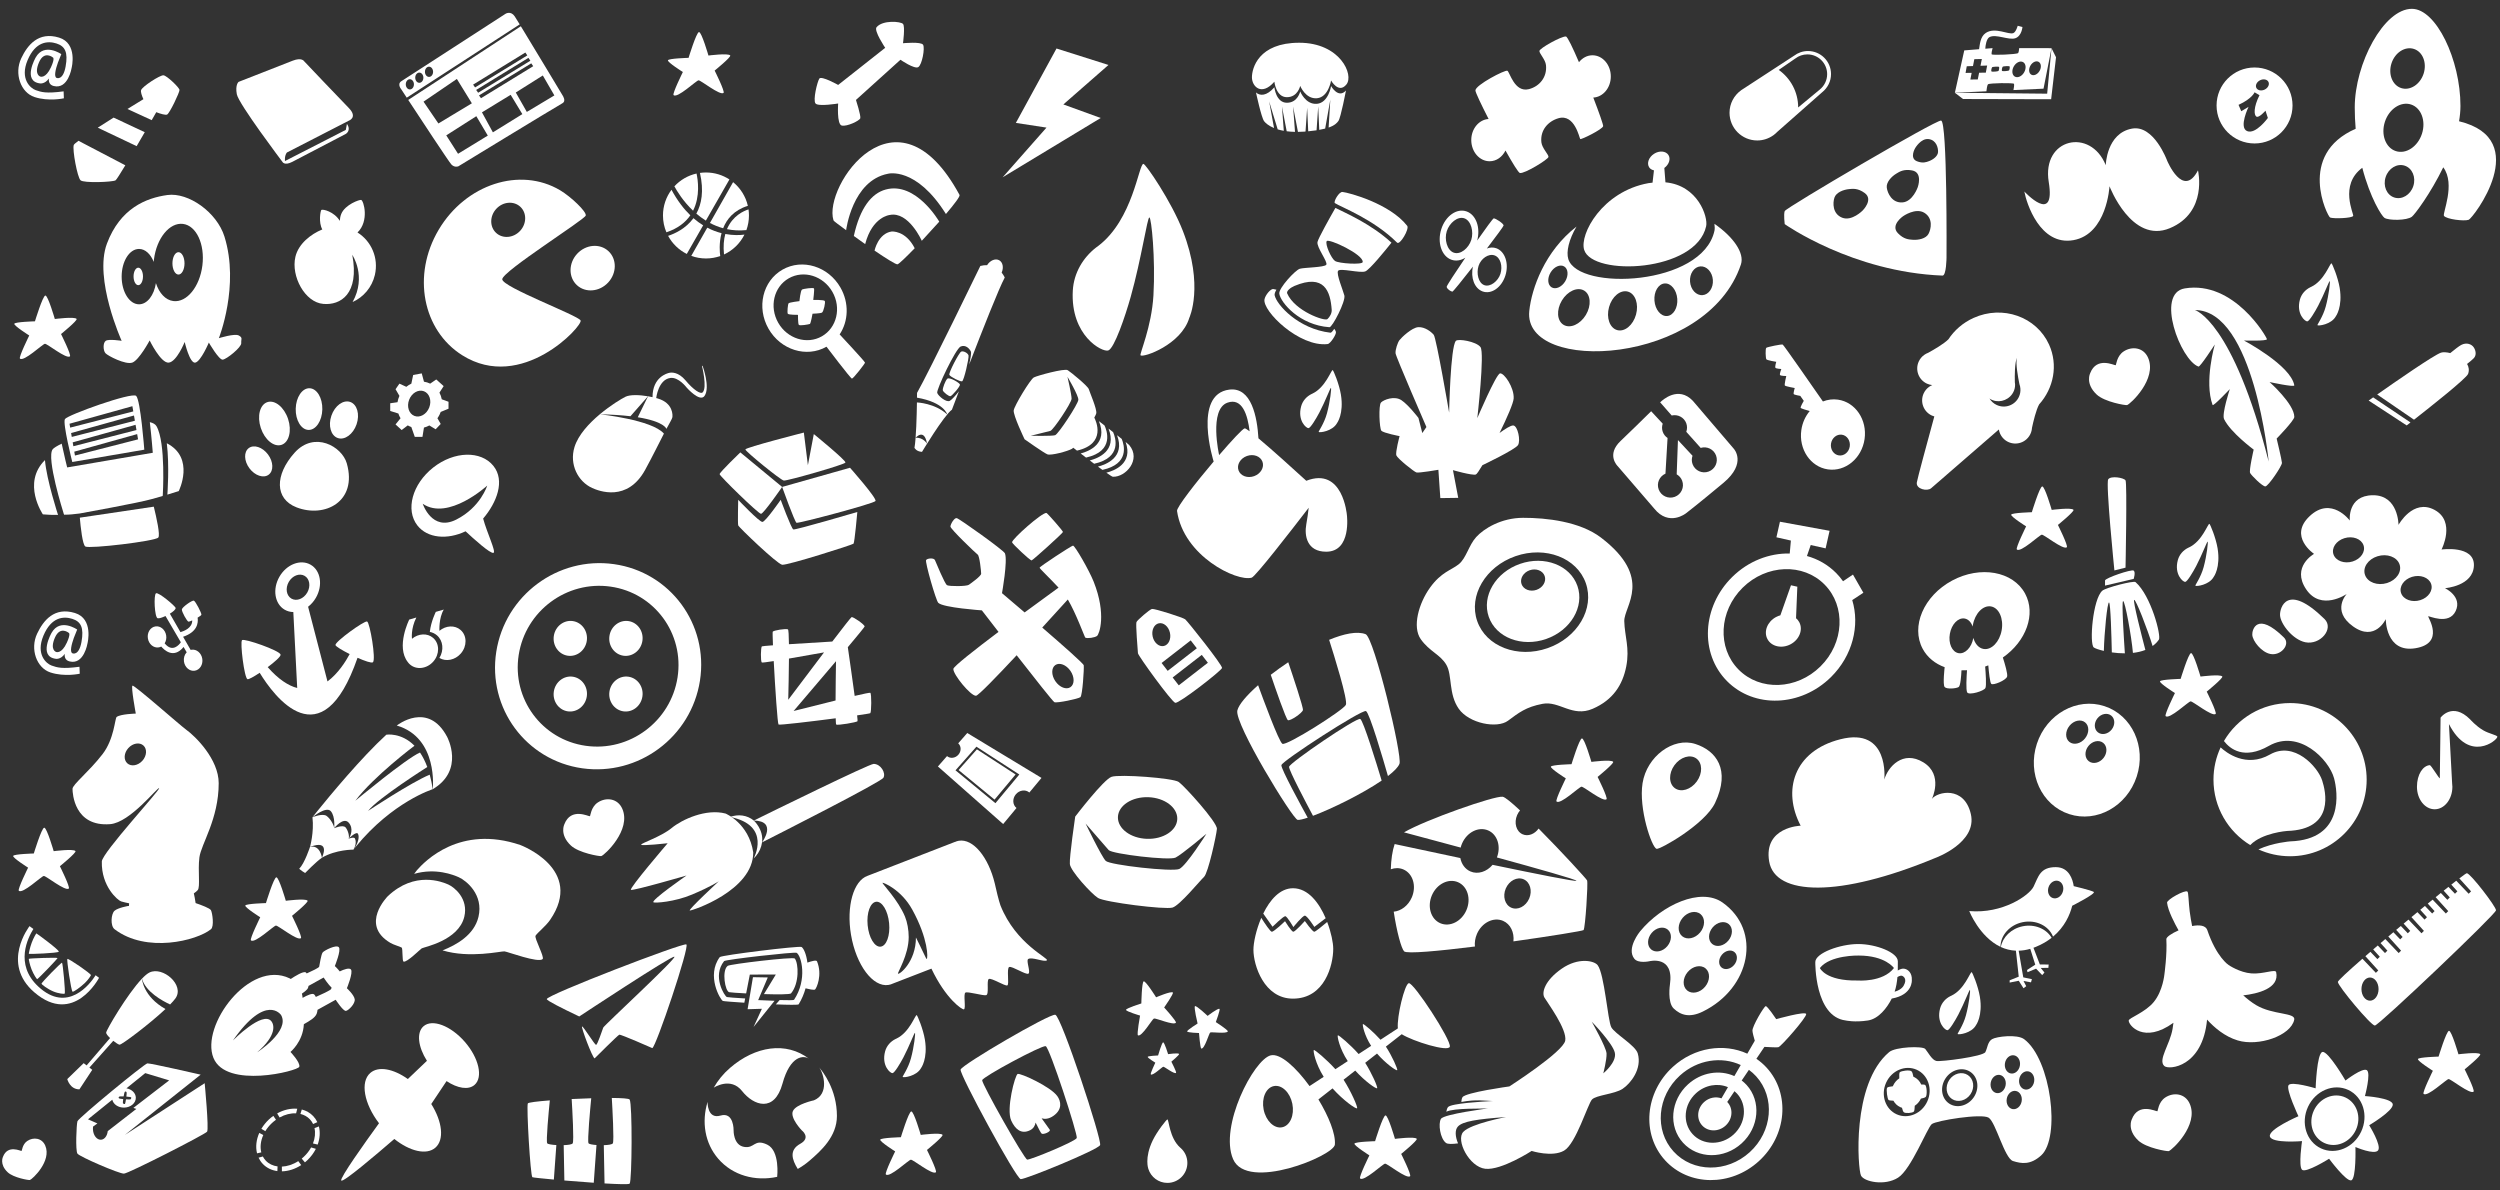 <?xml version="1.0" encoding="utf-8"?>
<!-- Generator: Adobe Illustrator 16.0.4, SVG Export Plug-In . SVG Version: 6.00 Build 0)  -->
<!DOCTYPE svg PUBLIC "-//W3C//DTD SVG 1.1//EN" "http://www.w3.org/Graphics/SVG/1.1/DTD/svg11.dtd">
<svg version="1.1" id="Capa_1" xmlns="http://www.w3.org/2000/svg" xmlns:xlink="http://www.w3.org/1999/xlink" x="0px" y="0px"
	 width="1260px" height="600px" viewBox="0 0 1260 600" enable-background="new 0 0 1260 600" xml:space="preserve">
<rect x="0" y="0" width="1260" height="600" fill="#333333" stroke="none"/>
<g id="Capa_2_1_" display="none">
	<rect x="0" y="-3.5" display="inline" fill="#E18F88" width="1260" height="603.5"/>
</g>
<g id="Capa_1_2_" opacity="1">
	<g id="Capa_2">
	</g>
	<g id="Capa_1_1_">
		<path fill="#fff" d="M27.078,43.354c7.294,1.823,9.026-9.142,9.026-9.142s3.168-12.352-6.339-15.261
			c-10.413-3.186-15.917,3.791-19.044,10.395c-3.688,7.791-0.258,17.297,6.657,19.562c7.234,2.373,14.816,0.637,14.816,0.637
			l-0.136-3.5c-8.896,1.188-11.229,0.375-14.048-0.605c-2.646-0.925-8.104-5.617-4.108-15.107
			c3.992-9.491,10.219-9.812,14.561-8.423c4.341,1.39,5.904,4.429,4.602,11.624c-1.302,7.195-4.516,5.741-4.516,5.741
			c-1.514-0.605-0.475-4.561,0.66-7.759c0.545-1.26,1.104-2.657,1.685-4.227c0,0-8.596-5.991-12.894,1.649
			c0,0-6.902,12.021,2.214,13.106c0,0,2.431,0.395,4.408-2.484C24.455,41.399,25.063,42.85,27.078,43.354z M20.262,38.579
			c0,0-3.256-0.999-0.607-7.163c2.647-6.165,7.032-2.432,7.032-2.432s1.085,0.348-0.999,4.906
			C22.989,39.795,20.262,38.579,20.262,38.579z"/>
		<path fill="#fff" d="M35.078,333.354c7.294,1.823,9.026-9.138,9.026-9.138s3.168-12.354-6.339-15.265
			c-10.413-3.186-15.917,3.791-19.044,10.395c-3.688,7.791-0.258,17.297,6.657,19.562c7.234,2.373,14.816,0.641,14.816,0.641
			l-0.136-3.5c-8.896,1.185-11.229,0.375-14.048-0.609c-2.646-0.925-8.104-5.617-4.108-15.107
			c3.992-9.487,10.219-9.812,14.561-8.423c4.341,1.394,5.904,4.433,4.602,11.624c-1.302,7.195-4.516,5.741-4.516,5.741
			c-1.514-0.604-0.475-4.557,0.66-7.759c0.545-1.256,1.104-2.657,1.685-4.227c0,0-8.596-5.987-12.894,1.649
			c0,0-6.902,12.025,2.214,13.11c0,0,2.431,0.391,4.408-2.488C32.455,331.399,33.063,332.85,35.078,333.354z M28.262,328.579
			c0,0-3.256-0.999-0.607-7.163c2.647-6.161,7.032-2.432,7.032-2.432s1.085,0.348-0.999,4.906
			C30.989,329.799,28.262,328.579,28.262,328.579z"/>
		<path fill="#fff" d="M368.04,27.949c-0.955-1.266-10.984,0.039-10.984,0.039s-3.453-11.936-4.771-11.828
			c-1.32,0.107-5.244,12.998-5.244,12.998s-10,0.271-10.398,1.213c-0.396,0.942,7.521,5.926,7.521,5.926s-5.406,10.938-4.689,11.623
			c1.912,1.83,11.439-7.361,12.596-7.438c1.158-0.072,10.77,7.787,12.6,6.355c0.832-0.646-4.484-11.27-4.484-11.27
			S368.624,28.725,368.04,27.949z"/>
		<path fill="#fff" d="M38.04,428.95c-0.955-1.266-10.984,0.039-10.984,0.039s-3.453-11.937-4.771-11.828
			c-1.32,0.107-5.244,12.998-5.244,12.998s-10,0.271-10.398,1.213c-0.396,0.942,7.521,5.93,7.521,5.93s-5.406,10.936-4.689,11.623
			c1.912,1.83,11.439-7.365,12.596-7.438c1.158-0.072,10.77,7.787,12.6,6.359c0.832-0.648-4.484-11.271-4.484-11.271
			S38.624,429.725,38.04,428.95z"/>
		<path fill="#fff" d="M155.028,453.951c-0.955-1.266-10.98,0.039-10.98,0.039s-3.453-11.937-4.771-11.828
			c-1.316,0.107-5.243,12.998-5.243,12.998s-10,0.271-10.396,1.213c-0.398,0.942,7.52,5.93,7.52,5.93s-5.402,10.936-4.688,11.623
			c1.912,1.829,11.438-7.365,12.596-7.438c1.158-0.072,10.77,7.787,12.598,6.359c0.832-0.648-4.482-11.271-4.482-11.271
			S155.612,454.726,155.028,453.951z"/>
		<path fill="#fff" d="M813.036,383.95c-0.952-1.266-10.98,0.039-10.98,0.039s-3.453-11.937-4.771-11.828
			c-1.316,0.107-5.241,12.998-5.241,12.998s-10,0.271-10.397,1.213c-0.398,0.942,7.521,5.93,7.521,5.93s-5.404,10.936-4.688,11.623
			c1.912,1.83,11.438-7.365,12.596-7.438c1.158-0.072,10.77,7.787,12.599,6.359c0.832-0.648-4.483-11.271-4.483-11.271
			S813.62,384.725,813.036,383.95z"/>
		<path fill="#fff" d="M1045.036,256.95c-0.952-1.266-10.98,0.039-10.98,0.039s-3.453-11.937-4.771-11.828
			c-1.316,0.107-5.243,12.998-5.243,12.998s-10,0.271-10.396,1.213c-0.397,0.942,7.521,5.926,7.521,5.926
			s-5.404,10.938-4.688,11.623c1.912,1.83,11.438-7.361,12.596-7.438c1.158-0.072,10.769,7.787,12.597,6.355
			c0.832-0.646-4.481-11.27-4.481-11.27S1045.623,257.725,1045.036,256.95z"/>
		<path fill="#fff" d="M714.036,573.95c-0.952-1.266-10.98,0.039-10.98,0.039s-3.453-11.937-4.771-11.828
			c-1.316,0.107-5.241,12.998-5.241,12.998s-10,0.271-10.397,1.213c-0.398,0.942,7.521,5.93,7.521,5.93s-5.404,10.936-4.688,11.623
			c1.912,1.83,11.438-7.365,12.596-7.438c1.158-0.072,10.77,7.787,12.599,6.359c0.832-0.648-4.483-11.271-4.483-11.271
			S714.62,574.725,714.036,573.95z"/>
		<path fill="#fff" d="M1120.036,340.95c-0.952-1.266-10.98,0.039-10.98,0.039s-3.453-11.937-4.771-11.828
			c-1.316,0.107-5.243,12.998-5.243,12.998s-10,0.271-10.396,1.213c-0.397,0.942,7.521,5.93,7.521,5.93s-5.403,10.936-4.688,11.623
			c1.912,1.83,11.438-7.365,12.596-7.438c1.158-0.072,10.769,7.787,12.599,6.359c0.832-0.648-4.483-11.271-4.483-11.271
			S1120.623,341.725,1120.036,340.95z"/>
		<path fill="#fff" d="M1250.036,531.321c-0.952-1.266-10.98,0.039-10.98,0.039s-3.453-11.937-4.771-11.828
			c-1.316,0.107-5.243,12.998-5.243,12.998s-10,0.271-10.396,1.213c-0.397,0.942,7.521,5.93,7.521,5.93s-5.403,10.936-4.688,11.62
			c1.912,1.829,11.438-7.362,12.596-7.438c1.158-0.072,10.769,7.787,12.599,6.359c0.832-0.648-4.483-11.271-4.483-11.271
			S1250.623,532.096,1250.036,531.321z"/>
		<path fill="#fff" d="M475.036,571.95c-0.951-1.266-10.98,0.039-10.98,0.039s-3.453-11.937-4.771-11.828
			c-1.316,0.107-5.243,12.998-5.243,12.998s-10,0.271-10.396,1.213c-0.398,0.942,7.52,5.93,7.52,5.93s-5.402,10.936-4.688,11.623
			c1.912,1.83,11.438-7.365,12.596-7.438c1.158-0.072,10.77,7.787,12.6,6.359c0.831-0.648-4.484-11.271-4.484-11.271
			S475.62,572.725,475.036,571.95z"/>
		<path fill="#fff" d="M38.61,160.737c-0.955-1.266-10.98,0.039-10.98,0.039s-3.453-11.938-4.771-11.828
			c-1.316,0.107-5.244,12.998-5.244,12.998s-10,0.271-10.396,1.213c-0.398,0.942,7.52,5.926,7.52,5.926s-5.402,10.938-4.688,11.623
			c1.912,1.83,11.438-7.365,12.596-7.438c1.158-0.073,10.769,7.787,12.598,6.355c0.832-0.646-4.482-11.27-4.482-11.27
			S39.194,161.512,38.61,160.737z"/>
		<path fill="#fff" d="M591.112,500.203c-1.01-0.763-8.43,2.438-8.43,2.438s-5.271-8.414-6.259-8.041
			c-0.991,0.372-1.183,11.136-1.183,11.136s-7.624,2.4-7.724,3.212c-0.1,0.812,7.077,2.903,7.077,2.903s-1.756,9.587-1.055,9.958
			c1.867,0.986,7.175-8.167,8.047-8.479c0.874-0.31,9.978,3.621,11.067,2.125c0.497-0.683-5.916-7.677-5.916-7.677
			S591.731,500.674,591.112,500.203z"/>
		<path fill="#fff" d="M594.275,531.181c-0.493-0.631-5.55,0.104-5.55,0.104s-1.838-6.005-2.503-5.938
			c-0.667,0.062-2.549,6.605-2.549,6.605s-5.055,0.219-5.245,0.693c-0.194,0.479,3.846,2.938,3.846,2.938s-2.646,5.564-2.28,5.905
			c0.98,0.911,5.728-3.811,6.311-3.854c0.584-0.046,5.501,3.851,6.415,3.115c0.415-0.334-2.354-5.66-2.354-5.66
			S594.573,531.569,594.275,531.181z"/>
		<path fill="#fff" d="M614.611,508.467c-0.925-0.386-5.959,3.538-5.959,3.538s-5.699-5.387-6.381-4.901
			c-0.683,0.479,1.312,8.745,1.312,8.745s-5.353,3.35-5.269,3.986c0.085,0.642,5.986,0.812,5.986,0.812s0.562,7.676,1.172,7.82
			c1.625,0.382,3.86-7.668,4.466-8.077c0.606-0.41,8.347,0.786,8.884-0.575c0.244-0.62-6.047-4.69-6.047-4.69
			S615.177,508.698,614.611,508.467z"/>
		<path id="GPS" fill="#fff" d="M854.459,374.962c-11.229-3.612-24.481,6.344-26.609,19.75
			c-2.042,12.886,4.602,32.313,7.043,33.103c1.604,0.515,24.373-12.297,29.516-23.166
			C872.357,387.844,864.906,378.319,854.459,374.962z M855.192,393.846c-2.989,4.133-7.937,5.648-11.055,3.396
			c-3.114-2.254-3.22-7.43-0.231-11.562c2.991-4.132,7.938-5.65,11.057-3.396C858.073,384.539,858.178,389.719,855.192,393.846z"/>
		<path fill="#fff" d="M1093.035,580.163c1.623-0.45,15.284-13.104,10.608-23.838c-2.312-5.303-8.2-5.973-12.404-3.147
			c-3.433,2.306-3.669,6.831-3.922,6.898c-0.646,0.185-9.544-4.619-12.879,4.036c0,0-2.625,5.195,3.292,10.736
			C1081.74,578.6,1092.285,580.373,1093.035,580.163z"/>
		<path fill="#fff" d="M303.039,431.469c1.623-0.454,15.28-13.105,10.604-23.838c-2.31-5.307-8.2-5.977-12.4-3.151
			c-3.437,2.306-3.672,6.831-3.926,6.902c-0.646,0.181-9.544-4.62-12.879,4.032c0,0-2.625,5.195,3.292,10.736
			C291.74,429.905,302.289,431.677,303.039,431.469z"/>
		<path fill="#fff" d="M1072.035,204.163c1.623-0.454,15.284-13.104,10.608-23.838c-2.312-5.303-8.2-5.973-12.404-3.151
			c-3.433,2.31-3.669,6.831-3.922,6.902c-0.646,0.181-9.544-4.62-12.879,4.036c0,0-2.625,5.195,3.292,10.736
			C1060.74,202.6,1071.285,204.373,1072.035,204.163z"/>
		<path fill="#fff" d="M15.06,594.724c1.187-0.33,11.146-9.554,7.734-17.378c-1.688-3.865-5.979-4.354-9.043-2.297
			c-2.502,1.681-2.674,4.979-2.859,5.028c-0.471,0.135-6.958-3.365-9.389,2.942c0,0-1.914,3.787,2.396,7.826
			C6.823,593.589,14.513,594.881,15.06,594.724z"/>
		<path fill="#fff" d="M868.148,454.863c-11.045-7.793-30.678,1.312-41.541,14.54c0,0-7.081,8.538-2.907,13.798
			c1.989,2.502,7.542,1.271,7.542,1.271s12.617-3.253,10.399,11.79c0,0-1.361,8.88,1.868,11.99
			c3.517,3.384,8.021,4.841,14.688,1.581C882.312,498.04,888.149,468.969,868.148,454.863z M840.353,476.844
			c-2.31,2.765-5.955,3.522-8.147,1.693c-2.188-1.824-2.099-5.555,0.209-8.314c2.312-2.769,5.955-3.526,8.148-1.694
			C842.755,470.358,842.656,474.08,840.353,476.844z M848.041,462.61c2.561-3.07,6.606-3.915,9.044-1.883
			c2.434,2.032,2.331,6.166-0.233,9.237c-2.561,3.066-6.61,3.912-9.044,1.883C845.369,469.819,845.476,465.68,848.041,462.61z
			 M859.365,497.307c-2.562,3.071-6.607,3.912-9.046,1.884c-2.436-2.033-2.331-6.167,0.233-9.237
			c2.562-3.066,6.606-3.916,9.046-1.883C862.031,490.103,861.929,494.237,859.365,497.307z M862.942,475.76
			c-2.193-1.829-2.099-5.551,0.209-8.319c2.312-2.765,5.955-3.521,8.148-1.693c2.188,1.828,2.098,5.559-0.214,8.318
			C868.78,476.83,865.132,477.594,862.942,475.76z M867.678,487.637c-1.703-1.425-1.63-4.316,0.164-6.469
			c1.792-2.149,4.628-2.735,6.33-1.319c1.705,1.425,1.632,4.32-0.162,6.47C872.215,488.469,869.381,489.057,867.678,487.637z"/>
		<g>
			<path fill="#fff" d="M766.089,284.189c-12.344,4.301-19.396,16.263-15.748,26.709c3.644,10.459,16.599,15.443,28.938,11.142
				c12.344-4.3,19.396-16.256,15.748-26.708C791.387,284.872,778.43,279.888,766.089,284.189z M774.406,297.281
				c-3.218,1.123-6.599-0.184-7.552-2.908c-0.948-2.725,0.891-5.844,4.11-6.973c3.218-1.116,6.599,0.184,7.55,2.909
				C779.466,293.033,777.625,296.158,774.406,297.281z"/>
			<path fill="#fff" d="M806.908,270.959c-10.663-8.142-27.556-10-39.266-9.979c-11.044,0.013-19.812,5.469-23.64,9.698
				c-3.828,4.23-5.014,10.715-8.843,13.738c-3.823,3.021-8.797,3.914-14.438,11.772c-5.645,7.854-9.066,19.743-4.636,25.988
				c4.432,6.243,9.889,7.7,12.905,12.938c3.023,5.239,0.994,14.662,6.229,22.114c5.24,7.451,19.344,10.071,24.782,6.04
				c5.438-4.024,8.99-6.933,17.456-8.542c8.456-1.608,14.979,6.933,25.254,2.502c10.272-4.432,15.108-12.088,16.924-21.353
				c1.812-9.271-0.801-15.153-0.998-22.812C818.447,305.416,833.605,291.359,806.908,270.959z M779.966,326.677
				c-15.114,5.271-30.99-0.841-35.452-13.646c-4.461-12.81,4.173-27.458,19.293-32.723c15.121-5.272,30.991,0.84,35.455,13.644
				C803.724,306.759,795.086,321.41,779.966,326.677z"/>
		</g>
		<g>
			<path fill="#fff" d="M933.53,302.447l5.608-3.703l-5.246-9.161l-4.993,3.373l0,0c-1.016-1.438-2.167-2.815-3.438-4.112
				c-4.188-4.24-9.274-7.104-14.766-8.612l1.909-5.54l7.508,1.688l1.995-8.854l-25.025-4.573l-1.769,7.845l7.291,1.646l-0.581,6.525
				c-10.188-0.229-20.801,3.75-29.008,11.854c-15.215,15.017-16.402,38.486-2.656,52.41c13.745,13.935,37.229,13.049,52.443-1.969
				C933.742,330.457,937.432,315.296,933.53,302.447L933.53,302.447z M917.503,335.891c-11.979,11.823-30.459,12.515-41.28,1.551
				c-10.822-10.966-9.886-29.438,2.091-41.258c11.976-11.821,30.46-12.521,41.286-1.558
				C930.42,305.594,929.485,324.074,917.503,335.891z"/>
			<path fill="#fff" d="M905.198,311.574l0.006,0.002l0.651-15.876l-3.202-0.723l-5.345,15.126l0.017,0.003
				c-0.731,0.203-1.473,0.485-2.188,0.867c-4.419,2.365-6.363,7.353-4.338,11.144c2.022,3.788,7.256,4.943,11.676,2.581
				c4.42-2.358,6.363-7.353,4.336-11.142C906.403,312.779,905.849,312.124,905.198,311.574z"/>
		</g>
		<path fill="#fff" d="M710,495.527c-2.103,0.597-6.066,16.951-5.483,22.787l-8.75,5.714c-3.507-3.914-8.506-8.147-8.854-7.907
			c-0.354,0.25,0.656,5.603,4.137,10.994l-6.31,4.115c-4.034-4.575-10.062-9.714-10.473-9.43c-0.417,0.291,0.809,6.688,5.003,13.005
			l-6.231,4.067c-4.413-4.851-10.445-9.957-10.879-9.66c-0.438,0.312,0.781,6.832,4.982,13.513l-7.132,4.658
			c-6.799-9.376-14.729-16.688-19.582-15.479c-8.58,2.146-26.022,35.879-18.948,52.307c7.074,16.423,50.786-1.699,51.291-7.325
			c0.481-5.368-3.146-14.283-8.29-22.772l7.115-5.567c5.511,6.148,11.807,10.519,12.354,10.021
			c0.539-0.486-3.097-8.647-6.792-14.385l5.883-4.604c4.955,5.473,10.526,9.337,11.021,8.892c0.479-0.44-2.708-7.623-6.009-12.812
			l5.955-4.663c4.449,5.101,9.717,8.778,10.168,8.383c0.438-0.398-2.664-7.331-5.697-11.883l7.985-6.25
			c5.602,3.551,23.508,9.113,24.247,6.289C731.561,524.332,712.358,494.857,710,495.527z M646.192,568.145
			c-3.995,0.807-8.168-3.194-9.318-8.929c-1.148-5.733,1.154-11.034,5.151-11.833c3.994-0.81,8.164,3.191,9.318,8.929
			C652.49,562.05,650.189,567.347,646.192,568.145z"/>
		<path fill="#fff" d="M1137.031,506.547c-2.23-1.345-4.425-3.066-6.442-4.882c7.106-0.818,18.42-3.432,16.596-11.709
			c-0.376-1.693-6.479,1.092-12.46,0.646c-5.985-0.442-11.525-4.244-11.525-4.244s-6.112-3.943-10.724-17.58
			c-0.819-2.422-4.003-2.738-7.643-2.059c-0.395-1.924-0.898-4.667-1.244-7.449c-0.574-4.638-0.562-9.396-1.113-9.902
			c-1.161-1.067-10.444,4.026-10.272,5.611c0.44,4.03,3.896,10.58,5.784,13.923c-3.49,1.528-6.215,3.389-6.152,4.446
			c0.444,7.641-0.97,17.689-0.97,17.689s-0.75,8.304-5.341,13.938c-4.374,5.369-12.604,8.056-12.658,9.373
			c-0.104,2.369,7.635,11.924,22.545,1.133c-0.11,0.971-0.252,1.969-0.423,2.996c-1.34,8.058-7.521,15.729-4.18,18.798
			c2.299,2.113,19.316,0.577,21.551-23.391c3.644,4.026,8.876,8.497,15.397,10.481c10.572,3.226,26.827-2.354,28.536-10.424
			C1157.073,510.231,1145.506,511.64,1137.031,506.547z"/>
		<g>
			<path fill="#fff" d="M968.305,546.594c-0.73-1.669-2.014-3.055-3.748-3.829c-0.063-0.03-0.135-0.047-0.203-0.077
				c-0.247-1.242-0.538-2.406-0.979-2.773c-1.01-0.822-4.957-0.199-5.812,0.438c-0.418,0.321-0.383,1.71-0.322,3.137
				c-1.322,0.872-2.438,2.148-3.146,3.746c-0.04,0.082-0.065,0.167-0.103,0.249c-1.33,0.148-2.634,0.321-2.895,0.771
				c-0.526,0.899,0.137,5.672,0.754,6.154c0.27,0.218,1.31,0.291,2.435,0.354c0.761,1.407,1.937,2.562,3.462,3.249
				c0.275,0.124,0.562,0.225,0.85,0.308c0.256,1.045,0.556,2.002,0.962,2.28c0.974,0.678,4.291,0.351,4.994-0.338
				c0.351-0.338,0.434-1.651,0.479-2.952c1.288-0.849,2.38-2.078,3.103-3.604c1.081-0.222,2.135-0.491,2.479-0.912
				c0.747-0.931,0.516-5.634-0.452-6.055C969.786,546.575,969.073,546.575,968.305,546.594z"/>
			<path fill="#fff" d="M991.823,541.855c-2.959-1.984-7.165-0.896-9.385,2.422c-2.221,3.319-1.625,7.618,1.336,9.604
				c2.96,1.977,7.161,0.896,9.385-2.427C995.379,548.134,994.781,543.84,991.823,541.855z"/>
			<path fill="#fff" d="M1020.156,523.738c-3.492-2.604-13.917-1.35-16.158,0c-2.244,1.352-2.244,4.264-3.366,6.507
				c-1.122,2.245-22.442,4.941-24.688,4.489c-2.245-0.45-4.267-4.489-5.611-6.057c-1.345-1.574-15.021-1.086-18.18,1.563
				c-19.146,16.086-15.787,59.104-14.215,62.249s11.988,5.327,18.704,1.046c6.585-4.194,14.727-25.192,16.97-26.984
				c2.245-1.8,25.075-5.482,28.664-3.237c3.593,2.244,8.008,20.498,12.271,21.846c4.267,1.354,8.823,2.059,14.213-2.844
				C1038.639,573.341,1033.698,533.841,1020.156,523.738z M971.393,555.037c-2.771,6.205-9.679,9.156-15.428,6.596
				c-5.754-2.571-8.164-9.688-5.396-15.895c2.773-6.205,9.684-9.157,15.434-6.592C971.752,541.719,974.166,548.831,971.393,555.037z
				 M994.819,552.967c-2.952,4.402-8.525,5.85-12.458,3.219c-3.932-2.63-4.728-8.337-1.771-12.749
				c2.947-4.405,8.526-5.853,12.458-3.219C996.978,542.851,997.769,548.552,994.819,552.967z M1010.507,535.803
				c0.438-2.529,2.476-4.282,4.555-3.92c2.072,0.354,3.396,2.702,2.956,5.227c-0.439,2.522-2.477,4.281-4.554,3.919
				C1011.391,540.671,1010.068,538.327,1010.507,535.803z M1010.836,546.984c-0.442,2.524-2.479,4.282-4.559,3.92
				c-2.075-0.361-3.396-2.702-2.956-5.227c0.441-2.529,2.479-4.28,4.554-3.918C1009.955,542.122,1011.276,544.465,1010.836,546.984z
				 M1018.914,555.066c-0.438,2.523-2.479,4.282-4.558,3.92c-2.072-0.362-3.396-2.702-2.956-5.229
				c0.442-2.522,2.479-4.281,4.559-3.92C1018.031,550.197,1019.354,552.537,1018.914,555.066z M1025.198,545.192
				c-0.438,2.523-2.479,4.28-4.555,3.918c-2.075-0.357-3.399-2.702-2.957-5.229c0.443-2.524,2.479-4.282,4.552-3.92
				C1024.318,540.322,1025.64,542.662,1025.198,545.192z"/>
		</g>
		<path fill="#fff" d="M799.898,443.74c-0.32-0.812-12.949-14.562-24.438-26.146c-1.994,2.805-5.278,4.092-8.022,2.903
			c-3.253-1.404-4.507-5.756-2.796-9.715c0.381-0.883,0.88-1.664,1.453-2.334c-4.256-3.98-7.551-6.705-8.729-6.887
			c-4.039-0.622-38.791,11.566-49.749,17.944c5.066,1.354,16.05,4.286,28.562,7.679c0.172-0.696,0.398-1.386,0.697-2.068
			c2.468-5.708,8.354-8.647,13.158-6.577c4.669,2.021,6.571,8.041,4.407,13.615c20.79,5.701,40.176,11.183,40.091,11.759
			c-0.085,0.591-20.52-3.513-42.272-8.041c-2.933,3.489-7.379,4.975-11.157,3.341c-2.728-1.183-4.514-3.729-5.097-6.757
			c-14.979-3.158-28.229-6.01-33.1-7.055c-1.192,3.5-1.789,7.907-1.939,12.708c2.086-0.756,4.315-0.792,6.354,0.091
			c4.803,2.073,6.692,8.39,4.229,14.096c-1.802,4.167-5.42,6.845-9.111,7.191c1.53,10.192,3.854,18.604,5.246,19.993
			c1.354,1.349,17.438-0.163,35.679-2.441c-0.212-2.027,0.104-4.229,1.021-6.349c2.466-5.707,8.356-8.652,13.161-6.577
			c3.76,1.626,5.726,5.85,5.224,10.344c18.664-2.62,34.973-5.273,35.348-5.697C798.986,467.772,800.454,445.141,799.898,443.74z
			 M739.071,458.727c-2.468,5.707-8.354,8.651-13.162,6.577c-4.802-2.073-6.689-8.385-4.227-14.093
			c2.467-5.706,8.362-8.651,13.162-6.577C739.645,446.718,741.536,453.02,739.071,458.727z M770.711,452.869
			c-1.711,3.959-5.734,6.027-8.993,4.619c-3.253-1.398-4.507-5.756-2.796-9.711c1.711-3.959,5.733-6.022,8.989-4.617
			C771.168,444.562,772.422,448.914,770.711,452.869z"/>
		<path fill="#fff" d="M1143.863,192.554c0,0,12.649,2.752,12.466,1.669c-1.709-10.062-25.376-22.601-25.376-22.601
			s11.646,0.367,11.573-0.667c-0.07-1.04-16.582-29.679-41.405-25.6c-14.913,2.446-2.149,36.137,6.901,39.402
			c0.85,0.307,8.237-11.133,8.237-11.133s-5.418,18.695-1.113,30.492c0.315,0.869,8.682-8.011,8.682-8.011
			s-4.146,12.537-2.893,15.136c3.263,6.752,14.913,15.362,14.913,15.362s-2.449,10.537-1.78,11.797
			c0.667,1.267,6.155,6.752,7.642,6.752c1.487,0,8.459-10.391,8.389-11.87c-0.073-1.479-2.67-12.244-2.67-12.244
			s8.9-9.13,8.9-10.908C1156.325,203.604,1143.863,192.554,1143.863,192.554z M1106.24,156.264
			c29.829,0,37.174,76.355,37.174,76.355C1125.301,161.608,1106.24,156.264,1106.24,156.264z"/>
		<g>
			<path fill="#fff" d="M412.401,537.5c0-0.005,0.168,0.174,0.454,0.496C412.698,537.799,412.547,537.625,412.401,537.5z"/>
			<path fill="#fff" d="M412.854,537.996c2.287,2.97,5.198,13.33-2.629,16.557c0,0-9.053,1.938-10.606,5.432
				c-1.552,3.495,4.464,9.705,4.464,9.705s4.854,3.688-0.773,6.791c-5.625,3.104-4.229,7.874-1.243,12.667
				c2.124-1.209,4.172-2.641,6.107-4.312c5.634-4.864,13.633-12.039,13.633-22.394C421.804,549.091,414.73,540.135,412.854,537.996z
				"/>
			<path fill="#fff" d="M407.809,533.666c-11.597-8.882-27.146-6.438-39.893,4.574c-3.4,2.938-6.14,6.327-8.199,9.961
				c0.167-0.106,8.527-5.604,14.291,1.692c5.821,7.373,16.298,11.068,20.374-3.78C398.306,531.81,405.107,531.741,407.809,533.666z"
				/>
			<path fill="#fff" d="M386.619,576.863c-6.602-3.104-6.209,2.136-11.645,1.164c-5.435-0.969-5.239-8.342-5.239-8.342
				s0.193-9.438-6.598-7.436c-6.771,1.991-6.521-6.839-6.519-6.884c-3.066,10.014-1.438,20.771,5.383,28.658
				c7.28,8.436,18.665,11.491,29.688,9.107C391.7,593.123,393.213,579.969,386.619,576.863z"/>
		</g>
		<path fill="#fff" d="M504.222,456.308c0,0-0.945-2.511-2.566-9.809c-0.042-0.193-0.082-0.386-0.127-0.569
			c-0.019-0.085-0.035-0.16-0.055-0.246c-0.024-0.113-0.051-0.202-0.077-0.314c-3.208-13.396-10.953-22.847-18.19-21.622
			c-0.652,0.111-1.282,0.312-1.886,0.594l-0.009-0.032l-44.074,17.11c-7.062,2.482-10.767,15.295-8.325,29.734
			c2.586,15.279,11.062,26.575,18.938,25.245c0.336-0.059,0.662-0.143,0.981-0.242l0.003,0.02l0.295-0.112
			c0.118-0.045,0.236-0.093,0.354-0.145l19.952-7.729c7.271,15.315,15.542,20.824,16.386,20.519c1.126-0.408-0.407-7.764,0.75-8.438
			c1.158-0.678,8.771,1.652,10.431,1.302c1.656-0.35,0.094-7.438,1.358-8.157c1.271-0.72,8.265,3.754,9.349,3.229
			s-0.514-8.746,0.951-9.28c1.465-0.535,8.39,4.085,9.654,3.367c1.267-0.719-1.26-6.547-0.132-7.354
			c1.823-1.306,8.009,1.668,9.422,0.644C529.018,482.99,512.057,476.038,504.222,456.308z M443.787,477.119
			c-2.988,0.285-5.896-4.552-6.494-10.8c-0.602-6.253,1.334-11.55,4.323-11.835c2.988-0.288,5.899,4.547,6.496,10.795
			C448.717,471.531,446.776,476.829,443.787,477.119z M467.043,483.345c-0.245,0.078-2.314-4.771-5.407-10.854
			c-0.047,12.403-8.404,18.896-9.049,18.229c-0.402-0.416,5.386-9.359,5.396-18.434c0.005-3.589-0.717-7.51-1.852-10.278
			c-3.413-8.347-11.668-16.804-11.393-17.087c0.278-0.287,9.462,3.356,15.064,13.558
			C467.868,473.147,467.785,483.115,467.043,483.345z"/>
		<g>
			<path fill="#fff" d="M218.303,321.513c-2.93-2.548-7.438-2.272-10.663,0.438v-0.009c0,0-0.713-4.934,2.193-10.716
				l-3.578,1.039c0,0-6.853,13.666-0.711,21.443l0,0c0.312,0.435,0.677,0.84,1.096,1.2c3.284,2.858,8.558,2.178,11.777-1.523
				C221.639,329.689,221.586,324.372,218.303,321.513z"/>
			<path fill="#fff" d="M232.136,317.498c-2.93-2.55-7.439-2.271-10.666,0.442l0.003-0.01c0,0-0.41-6.315,2.193-10.716
				l-4.016,1.165c0,0-2.428,4.782-3.022,10.1c1.32,0.257,2.563,0.831,3.623,1.749c3.138,2.729,3.549,7.531,1.209,11.379
				c3.281,1.986,7.875,1.119,10.791-2.233C235.472,325.677,235.419,320.356,232.136,317.498z"/>
		</g>
		<path fill="#fff" d="M678.829,259.521c0,0-1.962-24.425-20.463-17.211l0,0c-6.809-6.229-17.224-15.648-24.11-21.396
			c-0.624-10.535-3.441-25.969-14.69-24.547c-18.58,2.354-7.883,36.243-7.883,36.243l0.032-0.035
			c-9.116,10.779-18.751,23.131-18.493,24.942c3.294,22.811,30.104,35.749,37.633,33.629c1.854-0.522,19.474-23.193,28.723-35.232
			c-0.286,2.572-0.682,5.508-1.207,8.351c-1.056,5.723,0.316,13.798,10.036,13.798C681.304,278.06,678.829,259.521,678.829,259.521z
			 M618.625,202.951c7.477-2.67,10.21,6.222,11.18,14.406c-1.286-0.951-2.171-1.497-2.479-1.468
			c-0.928,0.093-6.5,6.074-12.882,13.485C614.44,229.366,609.201,206.317,618.625,202.951z M632.076,239.978
			c-3.331,1.191-6.852-0.104-7.855-2.909c-1.01-2.804,0.88-6.047,4.21-7.244c3.335-1.201,6.854,0.098,7.86,2.902
			C637.301,235.532,635.408,238.775,632.076,239.978z"/>
		<path fill="#fff" d="M248.653,234.783c-6.269-7.757-19.725-7.467-30.293,0.837c-10.564,8.301-14.139,21.395-7.976,29.233
			c5.036,6.412,15.015,7.328,24.262,2.917c3.986,3.721,12.523,11.452,14.084,10.861c1.385-0.517-3.256-10.009-5.23-17.271
			C250.338,253.338,254.708,242.277,248.653,234.783z M229.943,261.881c-12.263,6.191-16.888-7.978-16.888-7.978
			c12.899,8.788,32.504-9.163,32.504-9.163S242.206,255.69,229.943,261.881z"/>
		<path fill="#fff" d="M613.322,417.769c0.275-3.32-16.393-21.664-19.248-23.661c-2.854-2.002-29.771-3.977-33.84-2.6
			c-4.067,1.372-18.332,20.062-18.332,20.062s-2.999,20.438-2.696,23.912c0.307,3.471,10.778,14.947,14.211,17.104
			c3.436,2.148,33.854,5.988,37.562,4.824c3.704-1.167,13.812-13.562,15.866-15.479C608.9,440.018,613.05,421.091,613.322,417.769z
			 M578.74,401.784c8.264,0.282,14.795,5.207,14.604,11.002c-0.193,5.801-7.051,10.269-15.312,9.985
			c-8.259-0.277-14.793-5.207-14.599-11.002C563.633,405.974,570.487,401.508,578.74,401.784z M594.341,437.968
			c-3.497,1.526-34.938-1.971-37.04-4.071c-2.104-2.105-10.164-18.837-10.164-18.837s9.896,11.376,11.63,13.37
			c1.735,1.994,30.513,5.402,33.72,3.798c3.205-1.604,15.551-11.997,15.551-11.997S597.835,436.438,594.341,437.968z"/>
		<g>
			<polygon fill="#fff" points="1031.772,47.219 985.254,46.742 989.365,49.902 1033.774,50.014 1036.24,28.854 1033.957,24.274 
							"/>
			<path fill="#fff" d="M1001.927,42.501c0.681-0.68,12.914-0.817,13.129-0.25c0.213,0.573-0.131,2.437-0.28,3.14l15.164-0.698
				l4.017-20.416l-16.286-0.008c-0.073,0.898-0.236,2.172-0.555,2.483c-0.679,0.683-13.113,1.188-13.325,0.611
				c-0.188-0.508,0.223-2.186,0.473-3.104l-3.669,0.298c0.069-1.745,0.604-5.021,2.067-5.826c3.206-1.778,9.72,1.646,13.009,0.562
				c3.285-1.081,3.646-5.682,3.646-5.682l-2.396-0.616c0,0-0.823,3.1-2.188,3.687c-2.352,1.006-9.164-3.224-13.896-0.075
				c-2.853,1.893-2.989,5.938-3.382,8.194l-7.469,0.602l-4.729,21.341l15.889-0.729
				C1001.229,45.215,1001.516,42.913,1001.927,42.501z M1027.49,31.179c1.276,0.732,1.479,2.771,0.455,4.555
				c-1.022,1.78-2.89,2.63-4.166,1.895c-1.271-0.729-1.475-2.77-0.451-4.553C1024.356,31.295,1026.221,30.449,1027.49,31.179z
				 M1019.656,31.321c1.438,0.827,1.665,3.126,0.512,5.137c-1.153,2.018-3.263,2.975-4.697,2.146
				c-1.438-0.828-1.666-3.129-0.51-5.143C1016.115,31.454,1018.22,30.492,1019.656,31.321z M1012.816,33.425
				c0.238,0.191,0.002,1.813-0.262,2.076c-0.263,0.268-3.315,0.547-3.561,0.214c-0.23-0.334,0.101-1.769,0.363-2.073
				C1009.618,33.329,1012.58,33.235,1012.816,33.425z M1007.498,33.685c0.233,0.188-0.006,1.812-0.269,2.075
				c-0.264,0.263-3.312,0.548-3.555,0.212c-0.239-0.335,0.098-1.768,0.356-2.074C1004.302,33.59,1007.26,33.495,1007.498,33.685z
				 M990.649,36.753l0.593-3.355l3.142-0.113l0.667-3.454l3.802-0.099l-0.686,3.417l3.351-0.121l-0.672,3.58l-3.374,0.048
				l-0.683,3.396l-3.726,0.021l0.653-3.367L990.649,36.753z"/>
		</g>
		<path fill="#fff" d="M97.723,302.742c-0.862-0.353-5.925,3.271-6.062,4.394c-0.146,1.119,2.599,6.06,3.337,6.185
			c0.232,0.04,0.979-0.229,1.885-0.631c0.088,3.809-4.23,5.428-5.925,5.911l-5.345-9.304c1.627-0.988,2.923-2.09,2.908-2.857
			c-0.014-0.854-8.659-8.163-9.896-7.419c-1.239,0.744-0.736,12.188,0.856,12.595c0.646,0.165,2.254-0.35,3.938-1.142l7.736,13.23
			c-0.815,1.187-4.234,5.431-8.164,0.534c0.685-1.086,0.994-2.479,0.772-3.938c-0.446-2.923-2.874-4.979-5.423-4.588
			c-2.549,0.39-4.254,3.07-3.809,5.991c0.442,2.926,2.874,4.979,5.423,4.593c0.469-0.071,0.909-0.229,1.312-0.438
			c1.276,1.526,6.164,6.494,11.271,0.213l1.562,2.681c-1.087,1.139-1.647,2.875-1.373,4.702c0.446,2.927,2.873,4.979,5.423,4.589
			c2.553-0.392,4.258-3.071,3.812-5.993c-0.446-2.927-2.875-4.979-5.423-4.586c-0.152,0.021-0.302,0.055-0.446,0.094l-3.805-6.627
			c7.043-2.377,7.736-6.779,7.324-9.643c1.054-0.608,1.875-1.195,1.906-1.491C101.618,308.993,98.585,303.095,97.723,302.742z"/>
		<path fill="#fff" d="M873.813,226.146l-20.635-24.147c-7.289-7.663-15.248-0.425-16.465,0.772l5.819,6.641
			c3.054-0.715,6.229,0.907,7.347,3.92c0.534,1.446,0.482,2.949,0.008,4.299l7.252,8.109c3.167-0.963,6.574,0.669,7.746,3.817
			c1.21,3.267-0.454,6.896-3.727,8.106c-3.267,1.212-6.896-0.452-8.106-3.718c-0.53-1.427-0.482-2.911-0.024-4.242l-7.349-7.911
			l-0.63,17.271c1.225,0.708,2.229,1.805,2.761,3.233c1.213,3.27-0.456,6.899-3.718,8.107c-3.271,1.217-6.899-0.45-8.111-3.717
			c-1.172-3.156,0.357-6.633,3.408-7.961l1.06-17.985c-1.058-0.711-1.918-1.74-2.396-3.021c-0.521-1.404-0.486-2.861-0.047-4.185
			l-5.824-6.273c-4.27,4.211-10.771,10.595-15.381,14.964c-7.432,7.022-1.476,12.718-1.476,12.718l18.396,21.362
			c7.457,9.295,16.045,2.372,16.045,2.372s5.93-4.536,18.866-15.332C880.615,233.348,873.813,226.146,873.813,226.146z"/>
		<path fill="#fff" d="M422.433,52.162c0,0-9.994,1.668-11.405,0c-1.409-1.665,0.897-11.021,1.923-12.558
			c1.026-1.537,9.482,3.205,9.482,3.205l23.708-18.71c0,0-5.819-8.614-4.357-10.379c3.075-3.72,12.178-2.948,13.328-1.666
			c1.152,1.276,0,9.735,0,9.735s9.102-0.896,10.122,0.771c1.027,1.666-0.512,10.124-2.435,11.272
			c-1.921,1.153-8.973-3.716-8.973-3.716l-22.423,20.25c0,0,2.562,7.942,2.179,9.229c-0.386,1.278-6.789,4.314-9.354,3.678
			C421.661,62.635,422.433,52.162,422.433,52.162z"/>
		<g>
			<path fill="#fff" d="M350.953,107.677c1.46,1.243,3.058,2.438,4.798,3.518l11.875-20.75
				c-3.401-2.219-7.458-3.512-11.821-3.512c-1.03,0-2.041,0.077-3.032,0.215C354.849,96.273,353.595,102.897,350.953,107.677z"/>
			<path fill="#fff" d="M366.396,115.494c3.004,0.62,6.271,0.824,9.789,0.473c0.831-2.301,1.287-4.776,1.287-7.364
				c0-1.043-0.078-2.068-0.221-3.072C374.902,106.273,369.242,108.716,366.396,115.494z"/>
			<path fill="#fff" d="M357.807,112.376c2.046,1.086,4.265,2.001,6.66,2.657c1.828-4.651,5.46-9.139,12.452-11.29
				c-1.094-4.776-3.762-8.951-7.438-11.946L357.807,112.376z"/>
			<path fill="#fff" d="M349.308,106.194c3.703-7.317,2.44-15.59,1.748-18.735c-4.366,0.979-8.233,3.271-11.167,6.441
				C341.101,96.146,344.216,101.372,349.308,106.194z"/>
			<path fill="#fff" d="M347.93,108.517c-3.309-3.207-6.543-7.402-9.498-12.869c-2.696,3.613-4.294,8.096-4.294,12.951
				c0,3.01,0.615,5.876,1.725,8.479C341.722,115.128,345.518,112.023,347.93,108.517z"/>
			<path fill="#fff" d="M365.555,117.929c-0.771,2.802-1.079,6.211-0.658,10.334c4.474-2.068,8.111-5.612,10.308-10.016
				C372.913,118.539,369.521,118.676,365.555,117.929z"/>
			<path fill="#fff" d="M363.656,117.512c-2.276-0.574-4.71-1.452-7.194-2.761l-8.062,14.21c2.312,0.845,4.811,1.305,7.408,1.305
				c2.521,0,4.936-0.438,7.186-1.229C362.759,127.375,362.299,122.583,363.656,117.512z"/>
			<path fill="#fff" d="M354.386,113.576c-1.623-1.001-3.261-2.195-4.888-3.614c-3.906,5.336-9.525,7.846-12.773,8.91
				c2.119,3.925,5.416,7.12,9.415,9.117L354.386,113.576z"/>
		</g>
		<g>
			<path fill="#fff" d="M288.122,553.914c0.353,5.748,1.225,21.179,0.517,22.324c-0.342,0.561-2.275,0.842-4.542,0.919
				l0.343,17.81c4.742,0.396,9.957,0.807,14.812,1.137l1.372-19.013c-2.018-0.146-3.686-0.442-3.993-0.853
				c-0.721-0.94,0.903-18.184,1.345-22.718C294.758,553.616,291.401,553.75,288.122,553.914z"/>
			<path fill="#fff" d="M280.399,577.109c-2.287-0.128-4.243-0.438-4.587-0.871c-0.705-0.881,0.729-15.937,1.3-21.642
				c-6.308,0.482-10.854,1.04-11.085,1.523c-0.762,1.637,1.307,36.644,2.283,37.188c0.294,0.163,4.735,0.641,10.835,1.194
				L280.399,577.109z"/>
			<path fill="#fff" d="M317.341,554.171c-0.365-0.534-3.917-0.771-8.994-0.801c0.312,5.235,1.223,21.684,0.526,22.868
				c-0.337,0.576-2.297,0.861-4.559,0.933l0.372,19.274c6.975,0.407,12.264,0.551,12.651,0.122
				C318.537,595.263,318.755,556.232,317.341,554.171z"/>
		</g>
		<path fill="#fff" d="M178.774,503.618c-0.318-2.232-3.941-5.541-3.941-5.541s3.304-7.988,2.022-9.481
			c-0.812-0.95-3.536-0.037-5.624,0.998c-1.125-1.472-2.477-2.704-2.477-2.704s3.305-7.991,2.022-9.484
			c-1.275-1.49-7.244,1.603-8.1,2.562c-0.852,0.96-1.599,6.394-1.812,7.247c-0.14,0.552-3.754,2.262-6.287,3.396
			c-0.122-0.186-0.249-0.353-0.394-0.474c-1.096-0.957-5.815,2.038-7.643,3.263c-0.195-0.112-0.395-0.229-0.601-0.328
			c-20.253-9.672-44.957,23.854-38.365,40.105c6.396,15.771,42.63,6.604,43.268,4.475c0.642-2.132-4.438-7.474-4.438-7.474
			s6.342-5.211,6.736-13.985c3.111-1.768,5.617-3.24,6.44-5.218c0.229-0.552,0.376-1.259,0.454-2.038l9.146-5.068
			c0,0,3.831,5.938,5.215,5.616C175.79,509.162,179.094,505.857,178.774,503.618z M129.617,530.368
			c10.096-8.734,8.489-13.979,7.168-15.645c-4.396-5.521-19.396,9.676-19.396,9.676c16.838-24.084,24.296-12.787,24.296-12.787
			C146.257,519.671,129.617,530.368,129.617,530.368z M159.173,502.455c-0.244-0.552-0.535-0.998-0.863-1.283
			c-0.845-0.74-3.418,0.404-5.799,1.75c-0.065-0.728-0.183-1.438-0.35-2.138c1.517-1.058,2.766-2.094,3.056-2.793
			c0.133-0.312,0.227-0.688,0.295-1.101l7.6-4.216c0,0,2.292,3.549,3.976,5.011c-0.062,0.322-0.106,0.579-0.145,0.711
			C166.776,499.072,161.411,501.479,159.173,502.455z"/>
		<path fill="#fff" d="M222.649,201.242v0.004c-0.219-1.184-0.61-2.314-1.172-3.357l0.001,0.002l2.12-3.293l-3.729-3.355
			l-3.062,2.111c-1.013-0.502-2.066-0.822-3.139-0.979l0.006-0.002l-1.12-4.188L208.232,189l-0.914,4.354l0.004-0.002
			c-0.896,0.422-1.756,0.959-2.544,1.604l0,0l-3.47-1.604l-1.953,2.809l1.953,3.357l0.002-0.002
			c-0.474,1.047-0.793,2.123-0.967,3.203v-0.003l-3.674,0.528v3.877l4.106,1.291l0,0c0.277,0.84,0.646,1.643,1.105,2.391
			l-0.001-0.002l-2.529,3.109l3.085,2.834l3.086-2.354l0,0c0.229,0.135,0.459,0.266,0.701,0.385c0.358,0.178,0.724,0.33,1.091,0.463
			l1.735,4.938h3.879l0.746-4.669h-0.001c0.941-0.241,1.856-0.604,2.725-1.081l0,0l3.169,1.941l2.556-2.686l-1.659-2.893
			c0.396-0.557,0.761-1.148,1.076-1.787c0.226-0.454,0.417-0.922,0.583-1.387v0.002l3.937-1.623v-3.504L222.649,201.242z
			 M208.863,209.619c-2.795-1.084-3.979-4.746-2.646-8.174c1.333-3.43,4.678-5.33,7.472-4.244s3.979,4.746,2.646,8.176
			C215.001,208.807,211.657,210.707,208.863,209.619z"/>
		<path fill="#fff" d="M959.785,488.236c-1.679-0.279-3.265,0.908-3.265,0.908c-0.014,0.016-0.025,0.033-0.037,0.051
			c0.048-1.682,0.039-3.294,0.021-4.73c-0.07-4.402-10.906-8.671-19.992-8.671c-9.089,0-21.604,4.548-21.604,9.089
			c0,0-0.419,27.474,15.312,29.432c0,0,4.543,1.048,11.254,0c5.33-0.835,9.596-6.312,11.969-11.048c0,0.004,0,0.01,0,0.01
			c10.711-1.881,10.12-9.304,10.12-9.304C963.773,490.193,961.465,488.514,959.785,488.236z M936.157,494.177
			c-16.078,0.275-18.938-6.291-18.938-6.291c5.229-6.643,19.501-6.292,19.501-6.292c13.562,0,17.826,6.292,17.826,6.292
			C948.95,495.225,936.157,494.177,936.157,494.177z M959.507,496.624c0,0-0.837,2.146-4.612,3.202
			c0.782-2.344,1.19-4.886,1.407-7.378c0.003-0.006,0.005-0.012,0.008-0.016c0,0,1.38-0.911,2.289-0.632
			C959.507,492.08,961.255,493.55,959.507,496.624z"/>
		<g>
			<path fill="#fff" d="M253.132,140.743c0-3.938,41.534-30.021,42.083-32.109c0.514-1.933-7.529-9.547-12.947-12.761
				c-20.17-11.962-47.561-3.038-61.178,19.923c-13.616,22.971-7.979,50.747,11.866,63.238
				c30.059,18.925,60.961-14.947,59.666-17.526C291.33,158.927,253.132,144.709,253.132,140.743z M250.047,117.382
				c-3.319-3.069-3.278-8.507,0.089-12.144s8.781-4.101,12.097-1.034c3.317,3.067,3.273,8.502-0.091,12.143
				C258.779,119.985,253.362,120.45,250.047,117.382z"/>
			
				<ellipse transform="matrix(0.679 -0.734 0.734 0.679 -3.339 262.651)" fill="#fff" cx="298.74" cy="135.145" rx="11.692" ry="10.656"/>
		</g>
		<g>
			<path fill="#fff" d="M487.504,369.438l-4.562,5.2c1.581,1.414,1.621,3.972,0.074,5.743c-1.548,1.773-4.105,2.08-5.718,0.688
				l-4.594,5.234l32.884,29.021l6.719-8.088c-0.008-0.006-0.016-0.009-0.023-0.013c-1.964-1.606-2.12-4.664-0.346-6.834
				c1.771-2.171,4.8-2.632,6.765-1.025c0.03,0.024,0.054,0.058,0.08,0.081l6.126-7.376L487.504,369.438z M501.695,404.802
				l-20.124-16.565l10.551-11.913l21.612,14.02L501.695,404.802z"/>
			<polygon fill="#fff" points="483.125,388.108 501.253,403.006 511.86,390.337 492.365,377.677 			"/>
		</g>
		<path fill="#fff" d="M1032.722,173.66c-6.379-14.055-23.42-20.062-38.069-13.417c-5.38,2.438-9.683,6.251-12.666,10.785
			c-2.327,2.322-7.354,5.232-10.184,6.78c-0.719,0.267-1.397,0.632-2.024,1.08l-0.005,0.005l0,0
			c-1.134,0.814-2.085,1.93-2.714,3.292c-1.949,4.218-0.106,9.221,4.114,11.173c0.871,0.396,1.776,0.626,2.685,0.719
			c-0.562,0.24-1.102,0.529-1.6,0.888c-0.003,0-0.007,0.01-0.007,0.01l0,0c-1.14,0.813-2.083,1.928-2.713,3.282
			c-1.952,4.227-0.109,9.229,4.108,11.175c0.411,0.188,0.833,0.333,1.256,0.449c-3.647,13.354-8.479,31.183-8.812,33.229
			c-0.562,3.433,5.268,4.643,7.188,2.975c1.406-1.226,22.783-19.767,34.149-29.625c0.243,1.532,0.896,3.017,2.003,4.256
			c3.087,3.479,8.406,3.798,11.884,0.708c1.122-0.994,1.91-2.229,2.364-3.548l0.004-0.005c0.25-0.729,0.402-1.483,0.446-2.251
			c0.674-3.188,2.023-8.921,3.595-11.793C1035.047,195.662,1037.385,183.933,1032.722,173.66z M1016.719,179.676
			c-0.003,0.01-0.005,0.021-0.01,0.028c-0.045,0.005-0.104,0.02-0.166,0.033C1016.656,179.693,1016.719,179.676,1016.719,179.676z
			 M1017.539,200.016c-1.948,4.225-6.951,6.062-11.175,4.11c-1.6-0.731-2.854-1.917-3.688-3.32c0.095,0.062,0.18,0.141,0.273,0.198
			c3.639,2.321,8.651,1.231,11.203-2.431c0.819-1.178,1.28-2.485,1.413-3.788v-0.005c0.071-0.72,0.049-1.438-0.082-2.131
			c-0.087-3.341-0.081-9.686,1.025-12.327c-0.687,2.905,0.542,9.695,1.276,13.249c0.269,0.714,0.432,1.472,0.491,2.24v0.005
			C1018.395,197.214,1018.168,198.659,1017.539,200.016z"/>
		<g>
			<path fill="#fff" d="M22.657,231.886c-11.741,11.618-1.055,27.349-1.055,27.349c2.417,0.228,4.982,0.312,7.646,0.277
				C29.25,259.507,23.498,241.926,22.657,231.886z"/>
			<path fill="#fff" d="M84.069,223.394c1.393,11.3,0.286,25.896,0.286,25.899c3.598-1.068,5.729-1.777,5.729-1.777
				S98.469,230.803,84.069,223.394z"/>
			<path fill="#fff" d="M43.016,275.442c1.98,1.251,35.228-2.666,36.764-4.521c1.042-1.253-0.901-10.021-2.27-15.559
				l-37.283,5.542C40.647,265.778,41.591,274.54,43.016,275.442z"/>
			<path fill="#fff" d="M78.88,214.811c-0.584-1.021-1.758-1.676-3.367-2.046c0.91,7.835,1.489,15.434,1.489,15.434
				l-43.147,7.384c0,0-1.476-5.846-2.763-11.98c-2.343,1.137-3.966,2.122-4.521,2.812c-3.378,4.188,5.311,31.742,5.568,32.569
				l0.199,0.438c3.472-0.046,4.021-0.206,7.716-0.604c0,0,30.081-5.408,36.471-7.288c3.033-0.826,3.238-0.871,5.374-1.51
				l0.137-0.292C82.034,249.723,83.67,223.175,78.88,214.811z"/>
		</g>
		<path fill="#fff" d="M68.617,199.521c-2.197-2.011-34.65,9.637-35.89,11.702c-1.232,2.062,3.701,21.626,3.701,21.626
			l36.297-6.212C72.73,226.637,70.814,201.527,68.617,199.521z M69.584,221.435l-31.811,8.16l-0.335-1.957l31.691-8.847
			L69.584,221.435z M68.781,216.743l-31.808,8.16l-0.335-1.958l31.691-8.843L68.781,216.743z M67.978,212.05l-31.808,8.16
			l-0.335-1.957l31.688-8.843L67.978,212.05z M67.175,207.357l-31.808,8.161l-0.335-1.956l31.688-8.844L67.175,207.357z"/>
		<g>
			<path fill="#fff" d="M234.011,462.025c2.164-9.104-4.986-14.848-8.06-16.222c-3.076-1.379-16.932-6.953-30.502,5.881
				c0,0-14.25,14.269,1.229,23.492c1.857,1.104,4.863,1.839,5.737,2.396c0.697,0.447,0.179,6.794,0.979,7.078
				c1.646,0.584,8.41-6.228,9.172-6.681C213.703,477.302,231.146,474.063,234.011,462.025z"/>
			<path fill="#fff" d="M262.237,425.884c-30.55-10.375-48.296,8.344-52.131,12.727c-0.427,0.487-0.896,1.104-1.375,1.816
				c10.852-3.128,19.856,0.521,22.483,1.698c3.789,1.696,12.599,8.771,9.931,19.99c-2.178,9.156-11.192,14.173-18.107,16.875
				c13.687,4.165,29.604,0.329,31.232,0.506c1.525,0.158,17.059,5.981,19.216,3.886c1.056-1.022-4.331-10.614-3.556-11.817
				c0.973-1.504,5.164-4.819,7.286-7.891C294.888,438.039,262.237,425.884,262.237,425.884z"/>
		</g>
		<path fill="#fff" d="M978.335,60.763c-2.358-0.601-78.229,43.934-78.845,45.628c-0.606,1.689,0,6.559,0,6.559
			s34.072,24.151,79.521,25.947c1.969,0.08,2.033-9.082,2.033-9.082S981.514,61.564,978.335,60.763z M938.741,106.133
			c0,0-5.441,5.538-10.331,3.569c-4.88-1.968-4.726-7.474-3.86-10.086c0.855-2.61,4.491-4.041,7.426-4.316
			c1.779-0.161,4.366-0.56,7.839,1.985C944.366,100.628,938.741,106.133,938.741,106.133z M950.939,94.611
			c-0.359-2.723,2.293-5.587,4.816-7.114c1.529-0.922,3.688-2.396,7.928-1.607c5.547,1.022,2.873,8.433,2.873,8.433
			s-2.501,7.351-7.754,7.698C953.549,102.369,951.298,97.338,950.939,94.611z M971.96,117.883c-1.307,2.418-5.135,3.195-8.07,2.953
			c-1.78-0.146-4.396-0.209-7.37-3.327c-3.896-4.075,2.602-8.521,2.602-8.521s6.329-4.499,10.8-1.708
			C974.378,110.07,973.264,115.46,971.96,117.883z M972.215,81.215c-1.263,0.466-3.059,1.244-6.062,0.065
			c-3.938-1.546-0.92-6.614-0.92-6.614s2.886-5.059,6.802-4.565c3.919,0.485,4.858,4.509,4.736,6.563
			C976.649,78.72,974.285,80.451,972.215,81.215z"/>
		<g>
			<path fill="#fff" d="M72.271,49.992c-1.831,1.113-4.7,2.868-8.039,4.933l12.223,5.635c0.899-1.574,1.685-2.943,2.303-4.018
				c2.225,0.869,4.721,1.565,5.467,1.188c1.305-0.661,6.298-11.172,6.245-12.384c-0.053-1.208-6.37-7.231-8.072-7.4
				c-1.703-0.168-10.771,5.676-11.302,7.516C70.845,46.324,71.446,48.167,72.271,49.992z"/>
			<path fill="#fff" d="M72.959,66.624L57.256,59.27c-2.69,1.69-5.422,3.429-7.979,5.077l19.595,9.317
				C70.255,71.292,71.648,68.894,72.959,66.624z"/>
			<path fill="#fff" d="M63.165,83.311L39.54,70.951c-1.398,1.046-2.267,1.805-2.372,2.146
				c-0.748,2.333,1.796,16.271,3.434,17.771c1.646,1.505,16.133,0.895,17.618,0.031C58.641,90.656,60.59,87.585,63.165,83.311z"/>
		</g>
		<g>
			<path fill="#fff" d="M641.359,467.077c0,0,5.399-5.307,6.39-5.307c0.989,0,4.097,5.487,4.097,5.487s4.634-5.764,5.804-5.764
				c1.169,0,4.771,5.668,4.771,5.668l5.726-4.374c-3.332-7.767-8.835-15.111-16.465-15.111c-6.631,0-11.658,5.898-15.005,12.769
				L641.359,467.077z"/>
			<path fill="#fff" d="M662.409,469.597c-0.985,0-4.768-5.4-4.768-5.4s-4.859,5.4-5.804,5.4c-0.945,0-4.188-5.312-4.188-5.312
				s-5.488,5.312-6.656,5.312c-0.722,0-3.381-3.949-5.318-6.993c-2.612,6.109-3.946,12.562-3.946,16.097
				c0,7.783,5.339,24.613,19.908,24.613c16.079,0,20.309-16.965,20.309-25.122c0-2.992-1.021-8.222-3.048-13.512
				C666.198,466.969,662.972,469.597,662.409,469.597z"/>
		</g>
		<path fill="#fff" d="M595.156,578.68L595.156,578.68c-0.001,0-0.003-0.002-0.005-0.004c-0.124-0.113-0.25-0.227-0.378-0.328
			c-5.387-4.811-5.624-14.021-6.396-14.168c-0.354-0.066-5.116,5.828-7.429,10.629c-4.259,8.854-2.18,14.32-2.18,14.32l0,0
			c1.281,4.086,5.096,7.051,9.604,7.051c5.559,0,10.062-4.506,10.062-10.064C598.443,583.174,597.177,580.522,595.156,578.68z"/>
		<path fill="#fff" d="M180.181,117.171c6.008-5.767,3.146-16.04,1.847-16.407c-0.773-0.226-8.062,2.312-10.015,7.012
			c-0.463,1.107-0.688,2.322-0.756,3.543c-2.761-4.626-8.678-6.128-9.322-5.455c-0.434,0.451-1.474,6.263,0.508,9.771
			c-5.771,2.346-12.021,7.236-13.562,13.801c-2.295,9.782,4.8,22.997,14.069,23.729c8.647,0.788,18.3-4.965,14.597-24.729
			c0,0,7.397,10.805,0.157,23.798c5.448-2.451,9.751-7.353,11.229-13.649C190.931,130.052,187.163,121.537,180.181,117.171z"/>
		<path fill="#fff" d="M1239.361,61.116c0.446-2.622,0.706-5.212,0.706-7.729c0-23.281-12.234-48.937-24.469-48.937
			c-14.204,0-28.807,27.629-28.807,49.729c0,3.729,0.171,7.3,0.463,10.723c-29.771,13.033-14.179,44.155-12.896,44.721
			c1.577,0.69,10.999,0.395,11.645-0.793c0.472-0.866-7.2-15.567,4.59-24.258c3.966,15.245,9.793,24.355,11.191,25.246
			c2.172,1.38,11.247,1.38,13.812-0.592c1.479-1.143,9.383-11.66,15.812-24.896c6.357,8.536-0.579,23.35,0.367,24.498
			c1.383,1.679,10.015,2.769,12.433,1.958C1246.297,110.099,1277.031,70.245,1239.361,61.116z M1216.304,93.799
			c-1.451,4.436-5.745,7.002-9.591,5.739c-3.85-1.256-5.791-5.869-4.34-10.301c1.446-4.431,5.741-7.001,9.591-5.738
			C1215.81,84.761,1217.755,89.369,1216.304,93.799z M1220.651,67.46c-2.124,6.481-8.02,10.372-13.167,8.688
			c-5.153-1.692-7.608-8.312-5.483-14.79c2.123-6.487,8.021-10.372,13.168-8.688C1220.316,54.355,1222.772,60.979,1220.651,67.46z
			 M1221.487,37.171c-1.781,5.44-6.845,8.667-11.306,7.209c-4.463-1.464-6.637-7.06-4.857-12.5c1.783-5.442,6.85-8.673,11.312-7.209
			C1221.096,26.129,1223.27,31.725,1221.487,37.171z"/>
		<g>
			<path fill="#fff" d="M688.085,136.793c2.216-0.812,10.419-10.971,13.212-14.481c-10.411-9.586-23.493-15.114-28.253-17.53
				c-2.801,4.908-8.572,15.182-9.02,17.162c-0.583,2.619,5.36,10.106,4.423,11.479c-0.938,1.373-11.081,1.369-13.347,2.031
				c-2.269,0.665-10.745,9.812-10.331,12.564c0.675,4.506,10.224,15.852,25.274,16.896c1.45,0.104,8.256-13.138,7.521-15.989
				c-0.669-2.594-4.197-10.927-3.166-12.434S685.4,137.773,688.085,136.793z M671.182,156.156c0.117,1.653-0.937,3.587-2.171,4.688
				c-1.338,1.185-16.312-4.014-20.271-12.938c-0.512-1.155,1.565-2.913,3.669-3.795C667.48,137.782,670.531,146.851,671.182,156.156
				z M672.838,131.521c-1.919-1.313-5.088-8.448-4.183-9.978c0.909-1.521,18.625,6.709,18.149,10.543
				C686.627,133.535,674.758,132.834,672.838,131.521z"/>
			<path fill="#fff" d="M672.791,102.37c2.967,1.954,19.438,8.069,31.326,19.911c1.438,1.431,6.312-6.933,5.117-8.455
				c-8.801-11.258-29.389-16.729-32.6-17.077C674.793,96.551,671.925,101.8,672.791,102.37z"/>
			<path fill="#fff" d="M672.459,165.721c-0.812,1.232-1.5,2.009-1.891,1.966c-16.282-1.89-27.179-14.159-28.146-18.864
				c-0.144-0.668,0.229-1.67,0.896-2.82c-0.545-0.139-1.074-0.258-1.579-0.332c-1.289-0.19-3.974,2.931-4.426,5.155
				c-1.192,5.896,17.533,24.213,31.814,22.58c1.438-0.164,4.477-4.951,4.188-6.123C673.219,166.875,672.916,166.342,672.459,165.721
				z"/>
		</g>
		<g>
			<path fill="#fff" d="M519.963,282.435c0.73-0.229,15.755-13.771,15.771-14.317c0.021-0.547-7.871-9.539-8.332-9.597
				c-2.252-0.285-17.33,13.099-17.326,14.789C510.074,273.939,519.229,282.667,519.963,282.435z"/>
			<path fill="#fff" d="M551.212,293.173c-2.243-5.655-9.519-18.312-10.431-18.18c-0.912,0.134-16.834,10.582-16.822,11.141
				c0.01,0.443,5.385,5.517,9.546,10.028c-3.03,2.197-9.587,6.963-17.095,12.5c-6.462-5.53-11.404-9.708-11.404-9.708
				s2.959-16.344,1.479-20.08c-0.603-1.515-23.034-17.539-24.304-17.749c-1.267-0.21-3.097,3.029-3.169,4.228
				c-0.071,1.196,12.751,13.455,13.738,14.155c0.982,0.706,1.746,8.436,1.752,9.636c0.002,1.19-4.994,4.734-6.192,5.583
				c-1.194,0.85-9.79,0.845-10.99,0.215c-1.19-0.635-5.562-11.484-6.127-12.684c-0.562-1.196-3.802-0.92-4.437,0
				c-0.639,0.915,4.912,20.305,6.13,21.558c2.395,2.465,21.973,3.805,21.973,3.805s3.524,4.574,8.387,10.849
				c-11.949,9.003-22.689,17.422-22.756,18.669c-0.14,2.812,8.738,13.664,11.415,13.521c1.168-0.062,10.436-9.643,20.493-20.417
				c9.049,11.604,18.343,23.372,19.019,23.657c1.343,0.561,12.046-1.695,13.104-2.534c1.055-0.845,1.899-14.375,1.688-16.062
				c-0.104-0.854-10.562-10.069-20.918-19.012c5.724-6.236,10.568-11.583,12.894-14.149c4.099,6.863,8.516,19.071,8.802,19.217
				c1.124,0.56,4.789,0,5.917-0.845C554.031,319.663,557.764,309.686,551.212,293.173z M531.91,335.171
				c2.102-1.438,5.508-0.104,7.607,2.972c2.1,3.083,2.1,6.732,0.004,8.175c-2.104,1.435-5.506,0.101-7.611-2.978
				C529.811,340.26,529.811,336.6,531.91,335.171z"/>
		</g>
		<path fill="#fff" d="M98.593,455.158c-0.253-1.854-0.634-3.706-0.895-4.895c0.812-0.546,1.481-1.104,1.959-1.654
			c1.358-1.592,0-9.739,0.836-16.446c0.836-6.715,9.732-19.297,9.732-37.43c0-12.083-11.754-23.66-16.45-27.017
			c-2.883-2.062-26.174-22.663-27.013-22.156s1.679,14.095,1.679,14.095s-7.625,0.186-9.641,1.694
			c-0.914,0.681-1.188,11.085-7.146,18.782c-6.879,8.893-15.102,15.271-15.104,17.452c0,2.185,0.844,19.226,18.964,17.792
			c10.128-0.804,23.835-18.715,24.674-18.125c0.839,0.586-28.748,32.561-28.863,36.924c-0.344,12.589,8.112,19.66,9.729,20.136
			c1.314,0.388,2.657,0.696,4.021,0.95c-0.024,0.396-0.052,0.839-0.072,1.33l-0.463,0.027c0,0-5.036,0.883-6.798,2.396
			c-1.765,1.513-2.225,7.617,0,9.312c15.983,12.21,41.409,5.812,48.587,0c1.667-1.347,0.756-8.054,0-9.562
			C105.823,457.747,101.448,456.124,98.593,455.158z M71.759,383.421c-2.241,2.479-5.643,3.057-7.594,1.29
			c-1.956-1.773-1.726-5.214,0.519-7.688c2.241-2.479,5.646-3.057,7.594-1.291C74.233,377.495,74,380.939,71.759,383.421z"/>
		<path fill="#fff" d="M1117.668,276.349c-0.861-5.276-3.778-12.304-4.143-12.335c-0.785-0.077-3.623,8.725-10.169,11.83
			c-0.154,0.062-0.306,0.135-0.457,0.208c-0.003,0.001-0.005,0.003-0.007,0.003c-2.462,1.197-4.495,3.377-5.265,6.229
			c-1.959,7.259,2.676,11.125,3.729,10.991c1.058-0.133,3.938-4.979,5.504-7.969c3.074-5.876,5.461-12.416,5.795-12.347
			c0.334,0.073-0.415,6.969-2.021,12.863c-1.402,5.153-4.355,9.128-4.177,9.36c0.382,0.502,6.99-0.324,9.25-4.438l0,0
			C1115.713,290.754,1119.262,286.082,1117.668,276.349z"/>
		<path fill="#fff" d="M1179.194,145.056c-0.861-5.276-3.777-12.304-4.139-12.335c-0.785-0.077-3.623,8.725-10.169,11.826
			c-0.154,0.064-0.31,0.139-0.457,0.208c-0.003,0.002-0.005,0.007-0.007,0.007c-2.463,1.197-4.495,3.377-5.269,6.229
			c-1.959,7.259,2.679,11.125,3.731,10.991c1.057-0.133,3.938-4.979,5.504-7.969c3.074-5.876,5.461-12.416,5.795-12.347
			c0.334,0.073-0.415,6.969-2.021,12.863c-1.4,5.153-4.354,9.128-4.179,9.36c0.382,0.502,6.994-0.324,9.25-4.438l0,0
			C1177.239,159.461,1180.784,154.789,1179.194,145.056z"/>
		<path fill="#fff" d="M997.849,502.302c-0.861-5.276-3.778-12.303-4.139-12.335c-0.785-0.077-3.623,8.725-10.169,11.83
			c-0.154,0.062-0.31,0.135-0.457,0.208c-0.007,0.001-0.009,0.003-0.011,0.003c-2.462,1.197-4.491,3.377-5.265,6.229
			c-1.959,7.259,2.676,11.125,3.73,10.991c1.058-0.133,3.938-4.979,5.505-7.969c3.07-5.876,5.461-12.416,5.795-12.347
			c0.334,0.073-0.415,6.969-2.022,12.863c-1.398,5.153-4.354,9.128-4.177,9.36c0.382,0.502,6.994-0.324,9.25-4.438l0,0
			C995.894,516.705,999.443,512.032,997.849,502.302z"/>
		<path fill="#fff" d="M466.14,523.944c-0.861-5.276-3.778-12.3-4.139-12.335c-0.785-0.077-3.623,8.725-10.173,11.83
			c-0.15,0.064-0.306,0.135-0.453,0.208c-0.007,0.001-0.009,0.003-0.011,0.003c-2.462,1.201-4.495,3.377-5.265,6.23
			c-1.959,7.259,2.676,11.125,3.729,10.987c1.06-0.133,3.938-4.979,5.507-7.969c3.07-5.876,5.461-12.416,5.795-12.343
			c0.334,0.072-0.415,6.965-2.022,12.861c-1.398,5.151-4.354,9.13-4.177,9.358c0.382,0.502,6.994-0.324,9.25-4.435l0,0
			C464.185,538.349,467.734,533.677,466.14,523.944z"/>
		<path fill="#fff" d="M596.185,116.443c-5.838-15.051-18.84-33.98-19.926-33.859c-2.368,0.266-5.259,28.037-22.659,41.298
			c-0.416,0.287-0.818,0.593-1.22,0.9c-0.012,0.004-0.017,0.012-0.021,0.013c-6.521,5.085-11.173,12.783-11.666,21.693
			c-1.256,22.668,14.854,31.197,17.885,30.143c3.039-1.052,8.528-17.167,11.286-26.979c5.415-19.278,8.387-40.089,9.417-40.081
			c1.032,0.007,3.121,20.835,2.057,39.265c-0.93,16.104-7.169,29.688-6.496,30.265c1.438,1.241,20.46-5.324,24.559-18.875l0,0
			C599.4,160.222,606.968,144.202,596.185,116.443z"/>
		<g>
			<path fill="#fff" d="M859.903,114c1.014-4.606-4.073-20.587-20.521-22.11l-0.561-7.229c2.374-1.746,3.315-4.58,2.072-6.532
				c-1.312-2.056-4.557-2.344-7.24-0.624c-2.685,1.713-3.79,4.772-2.476,6.826c0.53,0.837,1.422,1.298,2.42,1.536l-0.713,6.187
				c-0.688,0.085-1.34,0.12-2.062,0.252c-23.298,4.199-34.852,25.776-32.401,33.633C802.625,139.416,854.823,137.225,859.903,114z"
				/>
			<path fill="#fff" d="M864.078,112.807c0.196,1.422,0.193,2.632,0.006,3.501c-6.084,27.814-68.618,30.443-73.652,14.29
				c-1.15-3.688,0.288-9.91,4.139-16.409c-16.039,12.459-22.636,31.173-23.815,42.565c-3.328,32.06,89.683,27.501,106.67-23.47
				C879.329,127.555,873.615,119.387,864.078,112.807z M782.023,144.823c-2.04-1.226-2.275-4.574-0.529-7.479
				c1.745-2.91,4.812-4.273,6.854-3.051c2.04,1.226,2.272,4.574,0.529,7.48C787.128,144.679,784.063,146.046,782.023,144.823z
				 M799.278,158.724c-2.864,4.763-7.892,7.003-11.229,4.996c-3.345-2.011-3.729-7.5-0.863-12.267c2.86-4.764,7.89-7,11.229-4.993
				C801.752,148.469,802.141,153.96,799.278,158.724z M824.556,158.541c-1.479,5.362-5.722,8.863-9.481,7.83
				c-3.756-1.037-5.604-6.222-4.125-11.58c1.479-5.354,5.724-8.859,9.48-7.827C824.186,148,826.031,153.186,824.556,158.541z
				 M840.199,159.273c-3.175,0.232-6.021-3.25-6.358-7.777c-0.341-4.535,1.962-8.396,5.14-8.638
				c3.175-0.239,6.028,3.247,6.365,7.771C845.686,155.164,843.38,159.031,840.199,159.273z M858.073,148.752
				c-3.178,0.239-5.995-2.812-6.297-6.812c-0.301-4.001,2.033-7.438,5.211-7.681c3.178-0.234,6,2.815,6.297,6.816
				C863.584,145.078,861.25,148.514,858.073,148.752z"/>
		</g>
		<path fill="#fff" d="M1243.311,440.104c-0.251-0.02-1.63,0.934-3.814,2.598l5.925,6.533l-1.214,1.211l-6.258-6.557
			c-0.769,0.593-1.601,1.244-2.501,1.955l3.07,3.391l-1.211,1.211l-3.299-3.458c-0.769,0.607-1.564,1.249-2.396,1.916l3.075,3.396
			l-1.214,1.211l-3.291-3.454c-0.854,0.686-1.72,1.396-2.619,2.126l6.354,7.016l-1.212,1.211l-6.663-6.991
			c-0.801,0.657-1.613,1.323-2.44,2l3.42,3.78l-1.211,1.211l-3.642-3.812c-0.773,0.638-1.562,1.285-2.354,1.938l3.373,3.729
			l-1.214,1.212l-3.586-3.762c-0.996,0.823-2.009,1.664-3.021,2.511l6.287,6.938l-1.213,1.212l-6.577-6.896
			c-0.808,0.67-1.615,1.347-2.423,2.021l3.312,3.663l-1.215,1.212l-3.518-3.688c-0.781,0.657-1.562,1.309-2.34,1.966l3.239,3.576
			l-1.218,1.211l-3.432-3.6c-0.863,0.725-1.72,1.445-2.568,2.17l6.448,7.113l-1.213,1.215l-6.733-7.062
			c-0.809,0.688-1.604,1.367-2.396,2.043l3.447,3.805l-1.216,1.215l-3.641-3.819c-0.786,0.672-1.557,1.334-2.312,1.99l3.337,3.683
			l-1.214,1.211l-3.521-3.689c-0.871,0.746-1.718,1.481-2.54,2.196l6.505,7.185l-1.211,1.212l-6.771-7.104
			c-7.329,6.401-12.412,11.091-12.39,11.699c0.097,2.142,16.671,22.004,18.649,21.97c1.979-0.024,61.058-56.17,61.058-58.087
			S1245.158,440.23,1243.311,440.104z M1194.484,504.349c-2.382,0-4.312-2.617-4.312-5.842c0-3.229,1.932-5.847,4.312-5.847
			s4.312,2.617,4.312,5.847C1198.793,501.732,1196.865,504.349,1194.484,504.349z"/>
		<g>
			<path fill="#fff" d="M1055.236,449.51c-1.349-0.824-10.067-2.892-10.076-2.896c-0.52-3.437-2.384-9.577-9.062-9.577
				c-7.896,0-8.752,4.811-11.154,9.784c-2.166,4.48-15.646,13.826-32.439,12.357c0,0,5.117,12.99,15.74,18.03
				c-0.008-5.769,4.612-11.093,11.217-12.435c6.694-1.359,13.109,1.841,15.271,7.287c5.854-4.894,8.499-10.935,9.686-15.621
				l-0.004,0.05C1044.406,456.497,1056.584,450.341,1055.236,449.51z M1039.635,449.512c-0.792,2.378-3.038,3.771-5.02,3.106
				c-1.979-0.655-2.938-3.114-2.146-5.492c0.794-2.381,3.039-3.771,5.019-3.11C1039.465,444.677,1040.429,447.137,1039.635,449.512z
				"/>
			<path fill="#fff" d="M1034.018,472.651c-2.649-4.534-8.493-7.045-14.561-5.811c-5.844,1.186-10.123,5.484-11.035,10.455
				c2.274,1.055,4.811,1.733,7.593,1.854l1.431,13.093l-4.578,1.834v1.146l4.578-0.917l2.402,3.773l1.373-1.027l-1.373-2.631
				l3.775,0.687l0.457-1.6l-4.352-0.917l-2.311-13.432c1.841-0.049,3.789-0.349,5.842-0.946l2.51,7.979l-4.133,2.689l0.223,1.117
				l4.312-1.785l3.091,3.232l1.146-1.271l-1.854-2.317l3.837-0.062l0.137-1.661l-4.441-0.054l-3.222-8.392
				c0.421-0.152,0.85-0.312,1.276-0.495C1029.24,475.922,1031.834,474.366,1034.018,472.651z"/>
		</g>
		<path fill="#fff" d="M907.533,416.15c0,0-18.763,0.547-15.883,17.962c2.879,17.42,35.316,18.448,83.749-1.706
			c0,0,21.26-7.658,17.907-22.127c-3.35-14.461-17.035-11.243-19.629-7.617c0,0,5.975-12.173-4.333-18.457
			c-10.302-6.275-17.831,2.312-19.652,8.688c0,0,2.781-26.663-22.205-20.294C903.933,378.597,898.229,398.52,907.533,416.15z"/>
		<g>
			<path fill="#fff" d="M1154.197,354.343c-14.219,0-26.635,7.691-33.332,19.141c3.048,3.958,10.069,9.607,22.662,2.431
				c15.137-8.627,30.258,6.812,32.849,16.35c1.776,6.545,5.447,30.883-22.179,31.792c0,0-8.51,0.631-15.955,4.038
				c4.865,2.21,10.267,3.451,15.955,3.451c21.319,0,38.604-17.281,38.604-38.602
				C1192.796,371.619,1175.516,354.343,1154.197,354.343z"/>
			<path fill="#fff" d="M1170.373,393.359c-2.268-7.006-14.182-19.992-26.301-13.089c-12.084,6.889-22.083-0.98-24.889-3.582
				c-2.3,4.938-3.591,10.442-3.591,16.252c0,13.962,7.417,26.193,18.522,32.979c5.926-6.177,18.496-7.11,18.496-7.11
				C1177.156,418.079,1172.041,398.524,1170.373,393.359z"/>
		</g>
		<g>
			<path fill="#fff" d="M1171.541,311.976c-19.062-18.697-22.593-5.479-22.401-1.892c0.241,4.486,6.515,12.322,12.706,13.604
				C1169.402,325.249,1176.518,316.86,1171.541,311.976z"/>
			<path fill="#fff" d="M1151.075,321.266c-13.554-13.291-16.061-3.89-15.927-1.342c0.169,3.188,4.632,8.765,9.038,9.669
				C1149.554,330.707,1154.615,324.746,1151.075,321.266z"/>
			<path fill="#fff" d="M1237.656,307.964c3.465-7.355-5.377-11.52-5.377-11.52s14.229-1.012,14.571-11.41
				c0.337-10.402-16.317-8.08-16.317-8.08s7.326-14.119-3.528-19.971c-10.856-5.859-18.158,7.562-18.158,7.562
				s0.02-15.064-12.945-14.947c-12.97,0.125-11.601,12.759-11.601,12.759s-9.296-12.509-20.217-2.239
				c-10.921,10.264,2.195,19.034,2.195,19.034s-11.562,6.482-4.017,17.801c7.542,11.319,20.498,2.397,20.498,2.397
				s-7.963,8.369,3.172,16.349c11.136,7.985,16.493-3.664,16.493-3.664s-0.104,17.171,14.975,14.667
				c15.08-2.502,6.163-15.675,6.396-16.085C1224.031,310.215,1234.198,315.31,1237.656,307.964z M1185.726,282.984
				c-4.167,1.29-8.482-0.29-9.637-3.521c-1.146-3.241,1.3-6.918,5.474-8.212c4.167-1.292,8.484,0.282,9.636,3.521
				C1192.349,278.009,1189.9,281.687,1185.726,282.984z M1203.058,293.854c-4.797,1.479-9.76-0.328-11.082-4.062
				c-1.326-3.729,1.491-7.955,6.288-9.439c4.803-1.487,9.769,0.319,11.092,4.052C1210.677,288.134,1207.86,292.36,1203.058,293.854z
				 M1219.803,302.479c-4.165,1.292-8.481-0.288-9.637-3.521c-1.146-3.244,1.303-6.917,5.474-8.213
				c4.168-1.291,8.485,0.284,9.637,3.521C1226.428,297.505,1223.978,301.183,1219.803,302.479z"/>
		</g>
		<g>
			<path fill="#fff" d="M1075.373,287.58c-1.076-0.807-14.44,3.782-14.44,4.995c0,1.218,0,2.568,0,2.568l14.44-3.375
				C1075.373,291.768,1076.451,288.394,1075.373,287.58z"/>
			<path fill="#fff" d="M1071.265,286.096c0,0,0.869-42.648,0-43.998c-0.873-1.354-7.362-2.436-8.713-0.542
				c-1.353,1.891,3.104,45.932,3.104,45.932L1071.265,286.096z"/>
			<path fill="#fff" d="M1076.319,293.387c-0.962-0.849-14.927,2.763-16.736,4.314c-4.854,4.186-6.61,26.858-4.315,28.613
				c0.579,0.444,2.461,1.138,5.073,1.745c0.208-8.977,1.72-24.562,2.609-24.421c0.791,0.125,1.252,17.844,1.408,25.168
				c2.048,0.293,4.288,0.479,6.574,0.479c-0.436-6.368-1.713-26.139-0.895-26.345c0.947-0.233,4.238,17.771,4.959,26.122
				c2.178-0.25,4.308-0.716,6.266-1.491c-1.729-6.63-6.409-24.885-5.657-25.229c0.833-0.389,6.729,14.75,9.303,23.249
				c1.203-0.871,2.275-1.917,3.156-3.19C1089.365,320.516,1084.15,300.268,1076.319,293.387z"/>
		</g>
		<path fill="#fff" d="M1060.654,355.903c-13.896-4.556-29.155,3.939-34.073,18.964c-4.918,15.025,2.359,30.896,16.264,35.444
			c13.896,4.551,29.152-3.939,34.07-18.965C1081.832,376.32,1074.554,360.452,1060.654,355.903z M1042.965,373.926
			c-2.172-1.745-2.162-5.365,0.021-8.087c2.188-2.725,5.716-3.517,7.891-1.771c2.175,1.745,2.166,5.366-0.021,8.088
			C1048.672,374.88,1045.138,375.665,1042.965,373.926z M1060.166,382.034c-2.02,2.548-5.356,3.256-7.464,1.591
			c-2.102-1.663-2.174-5.078-0.151-7.626c2.017-2.545,5.354-3.256,7.46-1.59C1062.115,376.078,1062.186,379.49,1060.166,382.034z
			 M1064.252,367.727c-1.864,2.322-4.976,2.923-6.938,1.344c-1.968-1.583-2.053-4.745-0.188-7.063
			c1.865-2.321,4.975-2.919,6.939-1.343C1066.031,362.247,1066.115,365.409,1064.252,367.727z"/>
		<path fill="#fff" d="M1020.658,299.187c-6.099-11.302-22.596-14.237-36.844-6.551c-14.254,7.686-20.864,23.081-14.769,34.388
			c2.364,4.387,6.306,7.508,11.064,9.24c0,0-1.045,8.813,0,10.001c1.041,1.179,5.771,0.787,7.048,0
			c0.948-0.582,1.308-5.757,1.424-8.426c0.925,0.026,1.854,0.014,2.795-0.045c-0.229,3.136-0.643,10.087,0.117,11.226
			c0.983,1.479,8.367-0.691,9.155-2.267c0.582-1.165,0.146-7.566-0.127-10.814c0.526-0.183,1.056-0.385,1.583-0.598
			c0.271,3.2,0.825,8.705,1.496,9.328c0.953,0.886,7.343-1.753,7.979-3.628c0.414-1.228-1.063-6.306-2.14-9.653
			C1021.198,323.224,1026.225,309.508,1020.658,299.187z M982.731,319.421c0.854-4.82,4.191-8.262,7.463-7.683
			c1.854,0.328,3.28,1.885,4.02,4.047c0.03-0.236,0.061-0.479,0.104-0.722c1.048-5.917,5.146-10.135,9.156-9.426
			c4.013,0.709,6.413,6.085,5.365,11.998c-1.054,5.916-5.149,10.14-9.158,9.43c-2.444-0.433-4.285-2.603-5.117-5.565
			c0,0.007,0,0.011,0,0.015c-0.854,4.814-4.196,8.257-7.463,7.678C983.828,328.611,981.875,324.236,982.731,319.421z"/>
		<path fill="#fff" d="M921.279,236.577c8.804,1.263,17.07-5.578,18.466-15.288c1.396-9.71-4.605-18.604-13.413-19.87
			c-2.635-0.375-5.213-0.015-7.584,0.919c-3.5-5.045-19.714-28.393-20.249-28.666c-0.604-0.306-7.71,1.211-8.271,1.607
			c-0.564,0.398-0.372,5.257,0.018,5.807c0.391,0.547,4.979,1.273,4.979,1.273s-0.756,2.512-0.41,3.003
			c0.344,0.488,2.965,0.62,2.965,0.62s-0.986,2.55-0.644,3.038c0.347,0.485,3.14,0.501,3.14,0.501s-1.039,4.312-0.715,4.771
			c0.325,0.46,4.976,1.271,4.976,1.271s-0.775,2.662-0.496,3.062c0.282,0.402,3.299,0.907,3.299,0.907l1.765,2.501
			c0,0-1.869,3.132-1.563,3.562c0.229,0.321,3.138,1.174,4.562,1.571c-2.165,2.576-3.694,5.847-4.226,9.534
			C906.472,226.415,912.479,235.309,921.279,236.577z M922.821,223.63c0.416-2.881,2.869-4.915,5.481-4.539
			c2.609,0.376,4.396,3.021,3.979,5.898c-0.409,2.884-2.867,4.913-5.479,4.539C924.187,229.152,922.406,226.512,922.821,223.63z"/>
		<path fill="#fff" d="M675.812,198.862c-0.861-5.276-3.778-12.3-4.139-12.335c-0.785-0.077-3.623,8.725-10.169,11.83
			c-0.154,0.062-0.31,0.135-0.457,0.208c-0.003,0.001-0.005,0.003-0.008,0.003c-2.465,1.201-4.494,3.377-5.268,6.229
			c-1.959,7.263,2.676,11.125,3.731,10.991c1.057-0.133,3.938-4.979,5.504-7.969c3.073-5.876,5.461-12.416,5.795-12.343
			c0.334,0.069-0.415,6.965-2.022,12.859c-1.398,5.153-4.354,9.129-4.177,9.36c0.382,0.502,6.994-0.324,9.25-4.435l0,0
			C673.857,213.267,677.406,208.594,675.812,198.862z"/>
		<path fill="#fff" d="M143.625,81.158c0,0-0.322-2.67,0.972-4.29l31.148-16.018c0,0,4.771-1.619,0-6.478
			c-4.772-4.854-22.493-23.544-22.493-23.544s-1.188-2.021-5.731-0.242c-4.542,1.779-27.273,10.683-27.273,10.683
			s-1.781,1.377-0.895,6.229c0.895,4.854,22.979,34.062,22.979,34.062s0.951,2.104,5.018,0c4.917-2.543,26.943-14.078,26.943-14.078
			s2.913-1.7,0.562-5.021l-0.562,2.995L143.625,81.158z"/>
		<g>
			<path fill="#fff" d="M120.397,169.106c-2.078-1.188-10.093,1.338-10.093,1.338s10.538-26.423,2.821-51.213
				c-3.797-12.192-18.11-22.415-28.799-20.936c-10.688,1.483-23.75,6.684-30.436,24.493c-6.679,17.815,7.422,48.987,7.422,48.987
				s-6.525-1.041-8.015,0c-1.485,1.041-1.335,4.898-0.149,6.234c1.188,1.335,10.099,5.938,13.513,4.751
				c3.414-1.19,8.771-11.17,8.771-11.17s5.626,11.611,9.635,11.17c4.013-0.447,8.019-10.396,8.019-10.396s2.521,10.986,5.344,10.396
				c2.821-0.599,6.83-10.099,6.83-10.099s5.047,8.763,6.978,8.61c1.932-0.147,9.5-6.234,9.354-8.312
				C121.438,170.886,122.478,170.293,120.397,169.106z M102,133.814c-1.341,10.74-7.893,18.765-14.627,17.923
				c-4.001-0.499-7.158-4.021-8.794-9.039c-0.93,6.121-4.376,10.672-8.503,10.672c-4.841,0-8.762-6.247-8.762-13.954
				c0-7.705,3.92-13.952,8.762-13.952c3.117,0,5.854,2.608,7.4,6.524c0.036-0.406,0.062-0.81,0.114-1.219
				c1.338-10.737,7.888-18.764,14.63-17.921C98.961,113.69,103.34,123.076,102,133.814z"/>
			<path fill="#fff" d="M89.95,127.098c-1.683,0-3.041,2.522-3.041,5.639s1.357,5.642,3.041,5.642
				c1.683,0,3.044-2.522,3.044-5.642C92.994,129.624,91.633,127.098,89.95,127.098z"/>
			<ellipse fill="#fff" cx="69.689" cy="139.321" rx="2.375" ry="4.402"/>
		</g>
		<g>
			<path fill="#fff" d="M148.445,228.197c-10.001,11.168-10.033,23.219,1,27.504c14.168,5.501,30.841-2.833,25.336-22.17
				C172.358,225.008,158.447,217.029,148.445,228.197z"/>
			
				<ellipse transform="matrix(-0.599 -0.801 0.801 -0.599 22.182 476.278)" fill="#fff" cx="130.36" cy="232.584" rx="8.369" ry="5.834"/>
			
				<ellipse transform="matrix(0.949 -0.314 0.314 0.949 -60.06 54.281)" fill="#fff" cx="138.398" cy="213.501" rx="7.242" ry="11.345"/>
			<path fill="#fff" d="M155.51,216.685c3.704,0.083,6.812-4.55,6.944-10.354c0.132-5.801-2.767-10.573-6.471-10.658
				c-3.699-0.083-6.812,4.557-6.939,10.355C148.911,211.828,151.808,216.6,155.51,216.685z"/>
			
				<ellipse transform="matrix(0.325 -0.946 0.946 0.325 -83.209 306.812)" fill="#fff" cx="173.295" cy="211.688" rx="9.615" ry="6.706"/>
		</g>
		<g>
			<path fill="#fff" d="M309.463,284.33c-28.354-4.021-54.919,15.748-59.345,44.161c-4.428,28.411,14.971,54.7,43.315,58.724
				c28.354,4.021,54.918-15.75,59.344-44.162C357.207,314.638,337.812,288.346,309.463,284.33z M341.481,341.446
				c-3.451,22.154-24.171,37.575-46.277,34.438c-22.107-3.131-37.234-23.639-33.782-45.79c3.452-22.157,24.172-37.575,46.277-34.443
				C329.806,298.788,344.933,319.296,341.481,341.446z"/>
			<path fill="#fff" d="M288.729,313.024c-4.588-0.682-8.89,2.674-9.604,7.491c-0.721,4.823,2.424,9.28,7.012,9.961
				c4.589,0.685,8.888-2.67,9.606-7.49C296.456,318.166,293.317,313.705,288.729,313.024z"/>
			<path fill="#fff" d="M316.764,313.024c-4.587-0.682-8.89,2.674-9.604,7.491c-0.721,4.823,2.423,9.28,7.011,9.961
				c4.589,0.685,8.89-2.67,9.604-7.49C324.491,318.166,321.353,313.705,316.764,313.024z"/>
			<path fill="#fff" d="M316.764,341.062c-4.587-0.685-8.89,2.671-9.604,7.493c-0.721,4.814,2.423,9.278,7.011,9.959
				c4.589,0.683,8.89-2.674,9.604-7.494C324.491,346.199,321.353,341.742,316.764,341.062z"/>
			<path fill="#fff" d="M288.729,341.062c-4.588-0.685-8.89,2.671-9.604,7.493c-0.721,4.814,2.424,9.278,7.012,9.959
				c4.589,0.683,8.888-2.674,9.606-7.494C296.456,346.199,293.317,341.742,288.729,341.062z"/>
		</g>
		<g>
			<path fill="#fff" d="M262.507,13.229l-56.758,37.146c6.622,10.097,20.455,31.115,21.703,32.475
				c1.646,1.787,3.564,0.973,3.564,0.973s46.779-28.528,52.566-31.864c1.792-1.031,0.1-3.641,0.1-3.641
				S269.155,24.108,262.507,13.229z M264.78,26.478l0.976,1.45l-26.318,16.135l-0.997-1.414L264.78,26.478z M266.331,29.158
				l0.971,1.451l-26.318,16.133l-0.997-1.414L266.331,29.158z M267.76,31.919l0.968,1.45l-26.313,16.134l-0.997-1.413L267.76,31.919
				z M245.85,68.34l-14.995,9.169l-5.94-9.283l15.151-9.662L245.85,68.34z M220.949,62.233l-7.489-10.997l16.802-11.453
				l7.558,12.285L220.949,62.233z M248.413,66.704L242.91,56.62l14.466-8.829l5.884,9.729L248.413,66.704z M279.403,48.097
				l-13.886,8.309l-5.562-9.778l13.621-8.585L279.403,48.097z"/>
			<path fill="#fff" d="M204.999,49.234l56.93-36.954c-1.286-2.097-2.2-3.567-2.534-4.062c-1.979-2.938-4.59-1.281-4.59-1.281
				S204.45,39.47,202.231,40.955c-2.221,1.485,0.025,4.088,0.025,4.088S203.317,46.667,204.999,49.234z M214.17,36.201
				c-0.008-1.424,0.904-2.582,2.037-2.59c1.133-0.006,2.06,1.141,2.066,2.566c0.011,1.421-0.901,2.583-2.039,2.588
				C215.105,38.772,214.177,37.623,214.17,36.201z M209.279,39.174c-0.007-1.422,0.904-2.582,2.038-2.588
				c1.137-0.006,2.062,1.145,2.069,2.564c0.009,1.421-0.905,2.583-2.039,2.589C210.216,41.746,209.287,40.597,209.279,39.174z
				 M204.514,42.517c-0.008-1.424,0.905-2.583,2.039-2.589c1.132-0.012,2.06,1.141,2.067,2.562c0.009,1.422-0.904,2.583-2.037,2.588
				C205.45,45.086,204.523,43.938,204.514,42.517z"/>
		</g>
		<path fill="#fff" d="M1251.532,368.065c-3.782-2.234-6.608-5.524-6.608-5.524c-8.927-8.927-14.875-0.852-14.875-0.852
			l-0.379,30.604c-0.564-0.146-4.437-6.695-5.03-6.656c-3.47,0.229-6.492,4.646-6.492,10.906c0,6.258,3.997,11.332,8.927,11.332
			c4.931,0,8.928-5.074,8.928-11.332c0-0.684-0.06-1.342-0.146-1.984h0.006l-1.593-29.627l0,0
			c10.167,19.812,24.398,8.23,24.398,6.393C1258.666,370.51,1254.527,369.83,1251.532,368.065z"/>
		<g>
			<path fill="#fff" d="M1205.957,556.621c-0.279-3.312-14.027-4.205-14.027-4.205s3.139-11.605,0.961-13.052
				c-2.174-1.447-10.771,5.229-10.771,5.229s-8.827-15.15-11.646-14.396s-3.399,18.32-3.399,18.32s-12.345-3.739-13.669-1.558
				c-1.32,2.18,5,15.618,5,15.618s-15.419,6.625-14.37,10.229c1.043,3.602,16.189,2.312,16.189,2.312s-1.896,12.646,0,14.443
				c1.895,1.803,13.633-5.554,13.633-5.554s8.617,11.637,11.174,10.882c2.562-0.754,2.104-16.791,2.104-16.791
				s9.638,4.17,11.437,1.668c1.806-2.502-4.502-12.646-4.502-12.646S1206.24,559.933,1205.957,556.621z M1190.052,570.301
				c-3.786,8.139-12.862,11.938-20.271,8.49c-7.396-3.446-10.323-12.842-6.534-20.979c3.797-8.138,12.866-11.94,20.271-8.493
				C1190.916,552.767,1193.843,562.159,1190.052,570.301z"/>
			<path fill="#fff" d="M1182.111,553.135c-5.842-2.728-12.969,0.202-15.917,6.533c-2.949,6.325-0.602,13.665,5.237,16.39
				c5.842,2.723,12.969-0.202,15.921-6.535C1190.297,563.195,1187.95,555.854,1182.111,553.135z"/>
		</g>
		<path fill="#fff" d="M885.213,533.625l4.048-5.995c2.831,0.166,6.268,0.316,7.03,0.166
			c1.338-0.271,14.416-15.188,14.021-16.737c-0.39-1.552-15.104,2.585-15.104,2.585s-4.42-6.668-5.291-6.544
			c-0.872,0.123-6.858,10.226-6.684,12.413c0.094,1.146,0.66,3.27,1.182,5.015l-3.771,6.522
			c-11.763-5.388-26.667-3.226-37.487,6.614c-14.149,12.875-15.938,33.966-3.987,47.102s33.108,13.354,47.266,0.479
			c14.153-12.864,15.938-33.961,3.989-47.092C888.838,536.406,887.079,534.908,885.213,533.625z M881.85,580.719
			c-11.499,10.455-28.695,10.274-38.402-0.395c-9.712-10.675-8.26-27.809,3.24-38.269c8.847-8.048,21.062-9.771,30.649-5.287
			l-3.229,5.58c-7.344-3.326-16.624-1.968-23.366,4.169c-8.847,8.043-9.964,21.222-2.491,29.435
			c7.469,8.208,20.694,8.352,29.536,0.304c8.852-8.043,9.964-21.229,2.493-29.438c-0.762-0.84-1.597-1.564-2.469-2.236l3.634-5.383
			c1.294,0.946,2.522,2.022,3.639,3.253C894.798,553.122,893.348,570.259,881.85,580.719z M858.858,555.439
			c-3.536,3.217-3.982,8.486-0.995,11.772c2.986,3.281,8.278,3.338,11.814,0.122c3.54-3.219,3.982-8.485,0.997-11.777
			c-0.054-0.053-0.114-0.096-0.167-0.146l3.676-5.45c0.452,0.382,0.892,0.778,1.297,1.229c5.229,5.747,4.449,14.973-1.747,20.604
			c-6.188,5.633-15.447,5.532-20.675-0.215c-5.228-5.746-4.446-14.972,1.744-20.601c4.634-4.217,10.99-5.223,16.085-3.05
			l-3.26,5.634C864.791,552.548,861.383,553.144,858.858,555.439z"/>
		<path fill="#fff" d="M825.433,530.937c-1.179-4.094-11.533-9.891-13.332-13.186c-1.797-3.295-3.444-26.817-6.894-31.312
			c-1.724-2.252-9.735-4.049-18.13,1.797c-8.485,5.913-10.184,11.983-8.688,14.529c1.498,2.546,11.535,16.031,10.486,21.726
			c-1.054,5.693-28.154,23.068-28.154,23.068s-22.2,3.033-23.639,5.464c-0.329,0.563-0.517,1.396-0.57,2.366
			c7.456-1.407,11.83-0.575,15.799-0.466c-5.035,0.249-21.104,1.188-22.538,3.09c-0.394,0.521-0.669,1.33-0.834,2.296
			c4.007-1.97,18.315-1.433,20.985-1.662c0,0-22.169,2.847-23.67,5.246c-1.497,2.398-0.447,9.94,2.546,12.161
			c0.867,0.639,3.189,0.594,6.053,0.204c-1.427-3.396-1.684-6.756-0.058-8.495c2.412-2.586,9.513-3.727,24.268-4.773
			c0,0-17.676,3.306-21.567,7.476c-3.896,4.172,2.989,17.692,11.087,18.599c8.089,0.901,23.365-8.989,23.365-8.989
			s10.341,3.295,16.329-0.146c5.994-3.448,11.985-23.522,14.084-25.771c2.099-2.251,11.384-2.695,15.435-5.393
			C821.838,546.066,827.682,538.728,825.433,530.937z M808.052,540.974c0,0,1.812-6.891,1.649-10.037
			c-0.166-3.146-7.487-16.032-7.487-16.032s10.688,10.939,11.676,15.731S808.052,540.974,808.052,540.974z"/>
		<g>
			<path fill="#fff" d="M354.118,184.411h-0.334c0,0,2.8,11.029,0.322,13.372c-1.036,0.981-4.596-1.271-8.608-6.074
				c-3.562-4.255-6.991-4.06-8.116-3.816c-1.124,0.236-8.511,2.14-8.511,12.271l0.17,0.041c-0.789-0.175-1.609-0.338-2.444-0.479
				l-5.159,10.569l-0.142-0.02c13.64,2.172,14.583,5.883,14.583,5.883l0,0c1.688-3.121,2.861-5.074,2.995-5.838
				c0.165-0.948,0.48-7.135-7.298-9.462c-0.315-0.094-0.646-0.188-0.985-0.277l0.139,0.037c0,0,0.993-9.267,7.107-10.125
				c4.166-0.586,8.23,4.84,8.23,4.84s6.651,7.6,9.019,4.207C358.08,195.245,354.118,184.411,354.118,184.411z"/>
			<path fill="#fff" d="M302.308,208.799c6.087,0.126,11.071,0.477,15.156,0.952c0.138,0.021,0.265,0.032,0.401,0.049
				l-0.12-0.017l8.853-10.061c-4.349-0.736-9.06-0.903-11.386,0.253c-3.947,1.957-21.912,13.123-25.671,25.348
				c-2.688,8.747,1.758,17.372,8.906,20.617c3.271,1.489,17.716,7.298,26.739-9.194c3.843-7.018,7.209-13.958,9.459-18.269
				l-0.031,0.062C328.569,211.534,302.308,208.799,302.308,208.799z"/>
		</g>
		<g>
			<path fill="#fff" d="M423.182,168.546l-0.01,0.014c4.43-6.627,4.888-15.804,0.434-23.604
				c-6.124-10.725-19.213-14.775-29.229-9.057c-10.02,5.721-13.173,19.055-7.049,29.779c6.125,10.725,19.208,14.779,29.229,9.061
				c0,0,12.161,16.081,12.828,16.081c0.665,0,6.546-7.515,6.582-8.042C436.002,182.25,423.182,168.546,423.182,168.546z
				 M414.225,169.497c-7.54,4.304-17.388,1.253-21.996-6.813c-4.606-8.07-2.23-18.104,5.302-22.411
				c7.54-4.308,17.392-1.253,21.997,6.813C424.137,155.157,421.763,165.189,414.225,169.497z"/>
			<path fill="#fff" d="M409.887,151.151c0,0,0.639-5.199,0.371-5.771c-0.273-0.564-5.256,0.126-6.033,0.562
				c-0.776,0.435-1.316,5.834-1.316,5.834s-5.088,0.583-5.469,1.105c-0.381,0.523-0.762,4.634-0.395,5.241
				c0.363,0.607,5.13,0.565,5.13,0.565s-0.032,4.389,0.409,5.021c0.438,0.639,5.141-0.225,5.597-0.436
				c0.457-0.207,1.328-5.157,1.328-5.157s3.963-0.12,4.773-0.568c0.814-0.446,1.887-5.27,1.387-5.877
				C415.171,151.06,409.887,151.151,409.887,151.151z"/>
		</g>
		<path fill="#fff" d="M345.918,475.983c-1.827-0.918-70.729,25.583-70.358,27.593c0.135,0.753,7.328,4.435,16.38,8.729
			c0.013-0.008,46.668-30.842,47.948-30.109c1.278,0.731-35.379,34.571-35.857,35.716c-0.475,1.146-2.885,8.691-3.612,8.691
			c-0.731,0-6.458-9.474-7.067-9.259c-0.606,0.211,5.241,15.868,6.335,16.083c0,0,11.697-11.668,12.426-11.939
			c0.732-0.271,16.633,6.759,16.633,6.759C330.568,527.885,347.744,476.894,345.918,475.983z"/>
		<g>
			<path fill="#fff" d="M411.77,484.497c-0.329-0.805-3.117,0.049-4.836,0.658c-0.539-4.129-1.812-7.109-2.94-7.873
				c-1.052-0.704-40.511,4.114-41.237,5.104c-6.912,9.346,0.34,21.639,1.586,22.093c0.426,0.155,4.978,0.517,10.799,0.887
				l0.418-2.146c-4.982-0.296-8.843-0.581-9.212-0.708c-1.104-0.37-7.533-10.448-1.406-18.11c0.646-0.808,35.633-4.759,36.566-4.181
				c2.396,1.481,5.521,13.378-1.311,23.687c-0.155,0.235-3.137,0.239-7.259,0.119l-1.911,2.18
				c6.294,0.256,11.278,0.325,11.494-0.024c1.624-2.647,2.742-5.387,3.482-8.068c1.463,0.37,4.285,1.01,4.784,0.591
				C411.472,498.134,414.642,491.51,411.77,484.497z"/>
			<path fill="#fff" d="M391.001,491.177l-5.979,9.854c6.854,0.201,13.196,0.194,13.663-0.37
				c4.256-5.133,3.818-15.047,1.892-17.564c-0.74-0.978-32.74,2.8-33.857,3.712c-3.059,2.491-1.245,12.804,0.793,13.253
				c0.668,0.146,4.144,0.396,8.542,0.616l1.856-9.496L391.001,491.177L391.001,491.177z"/>
			<polygon fill="#fff" points="386.961,492.635 379.487,492.496 376.789,508.654 383.995,508.423 379.799,517.581 
				390.387,504.397 382.116,504.052 			"/>
		</g>
		<path fill="#fff" d="M754.154,125.124c-1.56-0.561-3.207-0.474-4.771,0.13c4.652-6.107,8.428-11.222,8.438-11.598
			c0.037-0.97-4.013-3.64-4.979-3.605c-0.375,0.019-4.021,5.007-8.345,11.187c1.757-6.483-0.531-12.951-5.302-14.665
			c-4.938-1.775-10.669,2.229-12.797,8.944c-2.128,6.717,0.152,13.601,5.092,15.378c2.329,0.837,4.833,0.389,7.053-1.021
			c-5.041,7.414-9.468,14.187-9.419,14.675c0.106,1.114,2.084,2.372,2.875,2.443c0.337,0.03,5.058-5.825,10.368-12.636
			c-1.281,5.6,0.771,11.054,4.893,12.536c4.422,1.59,9.549-1.994,11.452-8.009C760.615,132.874,758.573,126.713,754.154,125.124z
			 M732.682,127.333c-3.406-1.225-4.812-6.705-3.506-10.818c1.306-4.118,5.485-7.688,8.896-6.465
			c3.407,1.229,4.747,6.778,3.442,10.896C740.21,125.066,736.088,128.559,732.682,127.333z M756.227,137.991
			c-1.167,3.685-5.082,6.825-8.13,5.729c-3.048-1.101-4.078-6.017-2.91-9.697c1.167-3.688,5.035-6.396,8.084-5.296
			C756.32,129.823,757.394,134.306,756.227,137.991z"/>
		<g>
			<path fill="#fff" d="M365.67,410.021c-9.822-2.58-21.916,2.968-27.194,7.332c-5.249,4.332-15.412,7.602-15.338,8.371
				c0.076,0.761,13.368-0.729,13.368-0.729s-19.619,22.899-18.502,23.486c1.117,0.584,27.998-7.223,27.998-7.223
				s-18.11,12.562-16.664,13.508c0.69,0.466,10.578-0.153,19.531-3.94c9.688-4.092,13.419-6.674,13.419-6.674
				s-15.688,14.521-14.616,14.749c0.891,0.208,32.008-10.013,31.961-29.278C377.427,414.895,365.67,410.021,365.67,410.021z"/>
			<path fill="#fff" d="M379.915,413.552c-3.371-2.771-7.906-3.312-11.941-1.82c21.135,4.262,11.858,20.946,11.858,20.946
				c0.354-0.34,0.703-0.688,1.025-1.064c1.812-2.096,2.867-4.562,3.211-7.057C384.97,418.094,379.915,413.552,379.915,413.552z"/>
			<path fill="#fff" d="M440.346,385c-2.254-0.029-52.998,24.896-60.432,28.556c12.146,0.213,4.154,11.005,4.154,11.005
				c8.324-4.215,59.979-30.41,61.191-32.599C446.576,389.587,443.919,385.052,440.346,385z"/>
		</g>
		<g>
			<path fill="#fff" d="M531.863,511.439c-3.012-0.6-47.161,25.206-47.725,27.642c-0.564,2.438,27.957,55.003,30.303,55.198
				c2.346,0.19,38.926-14.746,40.008-17.149C555.524,574.709,534.869,512.038,531.863,511.439z M542.688,573.546
				c-0.596,1.718-23.469,11.134-24.981,10.896c-1.514-0.23-22.956-38.257-22.689-40.011c0.267-1.751,30.056-17.724,32.01-17.164
				C528.981,527.822,543.281,571.827,542.688,573.546z"/>
			<path fill="#fff" d="M512.904,541.267c-1.357,0.53-5.857,17.712-3.273,23.45c1.962,4.352,5.047,7.12,9.495,4.938
				c1.803-0.88,2.555-2.392,2.812-3.882c1.391,2.832,2.659,5.272,3.021,5.55c0.905,0.689,4.745-0.989,4.131-1.927
				c-0.264-0.393-2.101-2.958-4.113-5.759c1.564,0.471,3.601,0.398,5.956-1.246c4.592-3.219,3.83-7.285,1.962-9.938
				C529.494,547.631,514.267,540.735,512.904,541.267z"/>
		</g>
		<path fill="#fff" d="M438.643,349.172c-0.189-0.152-3.37,0.516-7.893,1.562c-1.154-8.585-2.688-19.263-3.45-24.548
			c4.913-5.854,8.458-10.166,8.476-10.438c0.062-0.896-5.7-4.924-6.56-4.732c-0.288,0.062-4.399,5.335-9.743,12.326
			c-5.986,0.353-14.604,0.865-21.845,1.342c-0.053-4.364-0.201-7.38-0.526-7.499c-1.225-0.448-7.162,0.507-7.64,1.188
			c-0.113,0.163-0.054,2.854,0.114,6.861c-3.312,0.245-5.485,0.44-5.605,0.541c-0.538,0.446-0.715,7.549,0,8.115
			c0.176,0.141,2.534-0.165,5.987-0.702c0.714,13.562,1.923,31.584,2.427,31.976c0.47,0.367,15.892-1.457,28.802-3.146
			c0.052,1.881,0.136,3.055,0.264,3.146c0.746,0.539,10.27-1.104,10.742-1.67c0.076-0.09-0.008-1.182-0.204-2.947
			c3.91-0.562,6.521-0.979,6.651-1.109C439.209,358.897,439.324,349.736,438.643,349.172z M421.126,353.048
			c-8.05,1.973-16.756,4.175-21.146,5.294c4.099-4.792,13.312-15.575,21.369-25.101
			C421.265,338.443,421.148,346.385,421.126,353.048z M415.307,328.803c-6.478,8.519-13.687,18.094-18.034,23.886
			c0.135-5.502,0.31-13.656,0.36-20.769C403.695,330.89,410.52,329.674,415.307,328.803z"/>
		<path fill="#fff" d="M597.318,312.111c-1.207-0.927-15.521-5.483-16.729-5.204c-1.206,0.281-7.347,5.576-7.81,6.604
			c-0.463,1.021,0.648,14.402,0.742,15.707c0.094,1.303,16.952,24.545,18.812,25.011c1.858,0.465,23.293-16.181,23.57-17.573
			C616.188,335.26,598.525,313.046,597.318,312.111z M580.947,320.844c-0.708-3.156,0.665-6.155,3.069-6.692
			c2.403-0.538,4.925,1.583,5.633,4.738c0.709,3.153-0.665,6.147-3.068,6.688C584.178,326.119,581.655,323.995,580.947,320.844z
			 M585.442,334.151l14.679-11.39l3.076,3.97l-14.679,11.385L585.442,334.151z M594.091,345.411l-3.077-3.964l14.681-11.387
			l3.076,3.964L594.091,345.411z"/>
		<path fill="#fff" d="M762.731,214.441c-1.263-0.157-4.432,1.935-6.961,3.792c3.763-7.657,6.979-15.025,7.117-17.402
			c0.331-5.496-4.869-13.065-6.899-12.627c-2.022,0.452-11.428,22.529-11.428,22.529s3.798-32.968,1.593-35.813
			c-2.203-2.854-11.306-4.328-12.394-3.124c-2.772,3.077-3.396,36.167-3.396,36.167s-6.468-37.698-7.764-39.229
			c-1.294-1.536-4.455-4.012-7.752-3.844c-3.295,0.173-8.62,5.343-9.53,6.565c-0.914,1.23-2.123,4.812-1.955,6.61
			c0.169,1.799,15.554,37.167,15.554,37.167l-2.074,3.029l-1.942-7.62c0,0-4.964-6.515-8.546-8.92
			c-3.582-2.409-9.021-0.225-10.324,1.142c-1.299,1.362-0.826,13.084,0.188,14.23c1.011,1.146,9.183,2.719,9.183,2.719
			s-2.209,8.148-1.625,9.724c0.583,1.572,8.857,8.215,10.097,8.583c1.237,0.363,11.076-1.341,11.076-1.341l0.977,14.268l9.021-0.126
			l-2.66-13.968c0,0,9.568,2.77,11.53,2.208c0.449-0.126,1.691-1.938,3.332-4.717l-0.006,0.016c0,0,16.556-7.865,17.946-10.139
			C766.475,222.052,764.973,214.705,762.731,214.441z"/>
		<path fill="#fff" d="M1020.268,96.514c0,0,15.889,17.223,12.293-4.817c-3.598-22.043,21.077-27.477,28.741-8.432
			c0,0,0.33-16.147,13.271-18.452c11.033-1.966,17.649,16.124,17.649,16.124s8.036,19.411,15.561,4.918
			c0,0,5.079,21.123-14.196,29.159c-19.279,8.032-30.396-21.136-30.396-21.136s-1.284,24.146-18.174,27.154
			C1028.132,124.044,1021.296,102.275,1020.268,96.514z"/>
		<g>
			<path fill="#fff" d="M401.436,263.485c0.913,0.438,38.965-9.64,39.809-10.968c0.848-1.328-12.845-16.771-12.845-16.771
				l-34.206,9.673C394.194,245.42,400.523,263.046,401.436,263.485z"/>
			<g>
				<path fill="#fff" d="M362.687,238.969c0,0.938,19.562,20.026,20.864,19.995c1.306-0.027,10.643-13.548,10.643-13.548
					L373.119,228C373.116,228.003,362.687,238.027,362.687,238.969z"/>
				<path fill="#fff" d="M410.157,218.773l-2.978,15.696l-2.038-16.454c0,0-29.45,7.521-29.472,8.497
					c-0.022,0.972,17.748,15.466,19.374,15.694c1.625,0.232,30.646-8.025,31.058-9.077
					C426.515,232.086,410.157,218.773,410.157,218.773z"/>
			</g>
			<path fill="#fff" d="M393.477,251.903c0,0-7.646,11.047-9.206,11.15c-1.56,0.103-12.217-11.15-12.217-11.15
				s-0.3,11.876,0,12.869c0.299,0.992,19.581,19.456,22.14,19.863c2.562,0.408,35.419-10.031,35.979-10.616
				c0.562-0.583,1.918-15.979,1.918-15.979s-31.237,9.184-32.254,8.796C398.82,266.454,393.477,251.903,393.477,251.903z"/>
		</g>
		<g>
			<path fill="#fff" d="M477.451,190.873c-1.018,0.947-2.404,4.789-2.294,5.755c0.112,0.964,3.079,3.24,3.877,3.066
				c0.807-0.17,4.996-4.985,4.772-5.896C483.585,192.884,478.467,189.923,477.451,190.873z"/>
			<path fill="#fff" d="M484.401,177.242c-1.089,0.574-6.434,10.745-5.91,11.72c0.525,0.977,5.438,3.492,6.394,3.22
				c0.955-0.279,3.562-11.812,3.263-13.026C487.846,177.933,485.487,176.665,484.401,177.242z"/>
			<path fill="#fff" d="M503.603,131.167c-1.914-1.062-4.578,0.037-6.109,2.474c-1.034-0.035-2.165,0.073-3.4,0.396
				c0,0-25.779,53.178-31.909,63.987c0,0-0.004,0.908-0.021,2.393c13.836,2.418,15.229,8.479,15.229,8.479
				c-6.209-5.755-15.255-6.067-15.256-6.067c-0.099,6.609-0.388,18.215-1.244,22.865c0,0,0.892,1.915,3.804,2.039
				c0,0,10.913-18.189,15.078-21.257c0,0,1.378-3.658,3.517-9.274c-1.622,2.095-3.59,4.279-4.583,4.821
				c-1.729,0.946-5.8-2.395-6.346-3.991c-0.546-1.601,9.364-22.455,11.836-23.406c2.469-0.953,4.29,0.907,5.104,2.495
				c0.35,0.688-0.13,3.499-0.846,6.611c6.624-17.171,15.08-38.631,17.938-43.854c0,0-0.488-1.148-1.562-2.464
				C505.943,134.903,505.449,132.199,503.603,131.167z M467.217,223.629c0,0-1.889-3.318-5.75-2.978
				C461.468,220.651,465.839,215.544,467.217,223.629z"/>
		</g>
		<g>
			<path fill="#fff" d="M538.118,186.566c-1.623-1.002-15.313,2.729-17.075,3.666c-1.766,0.937-9.771,14.155-10.132,16.587
				c-0.354,2.434,5.473,14.571,5.473,14.571s9.646,6.846,11.498,7.596c1.85,0.747,10.43-1.613,12.421-2.804
				c0.158-0.098,0.369-0.28,0.617-0.526c0.439,0.345,1.087,0.845,1.879,1.458c15.051-3.456,9.508-15.123,8.731-16.641l-0.001-0.002
				c0.569-1.022,0.938-1.807,1.003-2.193c0.369-2.192-3.327-10.574-3.771-12.123C548.323,194.61,539.74,187.57,538.118,186.566z
				 M543.487,201.503c-0.128,2.183-10.091,17.312-11.711,17.839c-1.62,0.522-12.253,0.284-12.253,0.284s8.379-2.091,9.845-2.454
				c1.472-0.365,10.696-14.159,10.711-16.217c0.016-2.053-2.078-11.052-2.078-11.052S543.615,199.323,543.487,201.503z"/>
			<path fill="#fff" d="M553.37,235.168c0.777,0.579,1.534,1.141,2.248,1.659c13.709-2.996,11.034-12.478,9.726-15.628
				c-0.729-0.573-1.521-1.195-2.355-1.853C567.253,230.524,557.304,234.182,553.37,235.168z"/>
			<path fill="#fff" d="M557.601,238.249c1.728,1.219,2.969,2.021,3.27,2.033c6.453,0.293,14.413-8.615,8.278-15.951
				c-0.141-0.17-0.818-0.738-1.834-1.56C571.24,233.661,561.508,237.262,557.601,238.249z"/>
			<path fill="#fff" d="M549.241,232.063c0.734,0.556,1.479,1.116,2.211,1.671c14.159-3.111,10.784-13.16,9.556-15.933
				c-0.771-0.6-1.545-1.202-2.327-1.81C563.181,227.311,553.259,231.042,549.241,232.063z"/>
			<path fill="#fff" d="M544.659,228.554c0.833,0.643,1.745,1.341,2.698,2.067c14.541-3.249,10.414-13.87,9.322-16.181
				c-0.989-0.766-1.946-1.503-2.835-2.189C558.554,223.646,548.794,227.475,544.659,228.554z"/>
		</g>
		<g>
			<path fill="#fff" d="M420.061,110.991c0.191,0.623,3.441,2.761,6.388,5.026c0.003-0.02,3.042-24.989,21.12-28.452
				c0,0,14.104-3.782,29.177,20.298c4.253-4.989,7.234-8.92,6.864-9.609C451.896,39.596,414.779,93.914,420.061,110.991z"/>
			<path fill="#fff" d="M446.411,95.518c-7.161,1.938-12.951,9.23-16.082,23.412c1.812,1.323,3.759,2.726,5.719,4.105
				c3.61-13.9,12.417-14.697,12.417-14.697c9.488-1.923,16.119,13.026,16.119,13.026l8.804-9.641
				C473.385,111.725,461.698,91.374,446.411,95.518z"/>
			<path fill="#fff" d="M449.364,116.682c-6.792,1.021-8.596,9.61-8.598,9.625c5.747,3.912,10.726,7.021,11.547,6.917
				c0.654-0.08,4.208-3.474,8.7-8.111C456.368,115.975,449.364,116.682,449.364,116.682z"/>
		</g>
		<polygon fill="#fff" points="511.995,61.947 527.432,64.31 505.34,89.352 554.755,59.465 535.933,52.637 558.67,32.742 
			532.476,24.444 		"/>
		<g>
			<path fill="#fff" d="M156.244,426.837c0,0-2.653,8.171-5.438,11.021c0,0,0.832,0.879,2.979,2.139c0,0,5.509-5.688,8.464-7.709
				C162.247,432.289,161.392,425.636,156.244,426.837z"/>
			<path fill="#fff" d="M225.384,371.445c-9.633-18.39-25.407-5.774-25.407-5.774c21.022,6.165,18.144,32.079,18.144,32.079
				C234.357,388.118,225.384,371.445,225.384,371.445z"/>
			<path fill="#fff" d="M185.496,408.704c4.988-6.403,29.829-22.106,29.854-22.128c-1.076-2.923-2.326-5.317-3.665-7.301
				c-6.88,2.897-32.604,24.305-32.604,24.305c9.146-12.213,29.782-27.7,29.815-27.729c-6.683-6.791-14.177-5.566-14.177-5.566
				c-12.581,11.488-28.71,31.021-34.778,38.523c-0.765,0.879-1.584,1.895-2.463,3.072c0,0,7.021-5.812,9.314-2.975
				c2.295,2.836,1.62,8.506,1.62,8.506s4.59-5.805,7.292-2.835c2.697,2.97,0.938,7.021,0,8.103c0,0,3.913-3.917,4.724-2.436
				c0.811,1.485,0.133,4.859-2.297,7.969c0,0,0.446-0.519,1.072-1.323c18.584-22.796,38.906-29.136,38.906-29.136
				c-0.407-2.691-0.93-5.119-1.527-7.315C207.321,394.241,185.496,408.704,185.496,408.704z"/>
			<path fill="#fff" d="M178.882,422.677c-0.137-1.081-3.172,0-3.172,0c0.471-1.081-0.204-3.984-1.485-5.604
				c-1.284-1.62-5.807,0.34-5.807,0.34c0-1.351-1.821-4.791-3.852-6.214c-2.021-1.413-7.086,0.683-7.086,0.683
				c0.879,7.626-1.236,14.955-1.236,14.955c10.747-4.062,6.003,5.453,6.003,5.453c7.089-4.177,15.89-4.078,15.89-4.078
				C180.163,424.766,178.882,422.677,178.882,422.677z"/>
		</g>
		<path fill="#fff" d="M234.262,525.082c-7.104-8.15-16.424-11.672-20.812-7.847c-3.646,3.169-2.74,10.396,1.722,17.418
			l-9.615,9.177c-7.291-5.174-14.808-6.654-18.926-3.064c-5.191,4.519-3.149,15.486,4.39,25.352
			c-7.146,9.85-19.797,27.596-19.037,28.865c0.768,1.28,17.521-12.952,26.754-20.944c7.816,6.229,16.237,8.269,20.688,4.395
			c4.608-4.019,3.512-13.118-2.069-22.016l7.708-11.541c5.485,3.646,11.021,4.604,14.111,1.909
			C243.567,542.957,241.366,533.239,234.262,525.082z"/>
		<g>
			<path fill="#fff" d="M150.327,585.201c-2.66,1.725-5.557,2.658-8.271,2.77l0.024,2.387c3.229-0.068,6.638-1.133,9.729-3.154
				L150.327,585.201z"/>
			<path fill="#fff" d="M151.41,561.427c1.823,0.438,3.469,1.328,4.76,2.688c0.68,0.722,1.224,1.525,1.635,2.398l2.131-0.953
				c-0.517-1.098-1.2-2.117-2.058-3.025c-1.579-1.674-3.567-2.778-5.77-3.346L151.41,561.427z"/>
			<path fill="#fff" d="M157.735,576.304l2.384,0.562c1.113-3.102,1.335-6.297,0.596-9.146l-2.208,0.838
				C159.047,570.964,158.772,573.666,157.735,576.304z"/>
			<path fill="#fff" d="M140.91,563.216c2.73-1.518,5.646-2.229,8.325-2.1l0.583-2.312c-3.272-0.279-6.838,0.52-10.13,2.355
				L140.91,563.216z"/>
			<path fill="#fff" d="M156.8,578.302c-0.921,1.676-2.156,3.283-3.688,4.723c-0.339,0.318-0.686,0.617-1.039,0.906l1.603,1.908
				c0.395-0.324,0.783-0.66,1.162-1.021c1.854-1.75,3.311-3.73,4.354-5.807L156.8,578.302z"/>
			<path fill="#fff" d="M139.897,587.875c-2.301-0.303-4.377-1.26-5.938-2.904c-0.604-0.641-1.1-1.348-1.487-2.104l-2.156,0.604
				c0.522,1.129,1.218,2.176,2.097,3.104c1.957,2.076,4.545,3.281,7.381,3.658L139.897,587.875z"/>
			<path fill="#fff" d="M130.673,570.978c-1.526,3.445-1.93,7.084-1.126,10.299l2.143-0.469c-0.688-2.688-0.327-5.783,1-8.748
				L130.673,570.978z"/>
			<path fill="#fff" d="M133.709,570.121c0.871-1.438,1.977-2.812,3.307-4.062c0.665-0.625,1.359-1.188,2.073-1.695l-1.329-1.973
				c-0.796,0.562-1.569,1.191-2.309,1.893c-1.5,1.416-2.74,2.984-3.719,4.631L133.709,570.121z"/>
		</g>
		<g>
			<path fill="#fff" d="M654.821,21.543c-20.604,0-23.848,12.892-23.848,17.447c0,4.56,4.822,9.646,11.311,2.192
				c0,0,0.789,7.804,6.312,7.804c5.521,0,6.703-5.699,6.703-5.699s2.679,6.751,8.465,6.228c5.787-0.525,7.102-8.942,7.102-8.942
				s3.771,6.839,7.716,2.016C682.528,37.763,675.425,21.543,654.821,21.543z"/>
			<path fill="#fff" d="M670.865,43.375c0,0-1.312,8.417-7.102,8.942c-5.786,0.526-8.465-6.229-8.465-6.229s-1.184,5.7-6.703,5.7
				c-5.523,0-6.312-7.804-6.312-7.804c-3.938,4.525-7.259,4.417-9.264,2.621c0,0,2.688,12.635,4.09,14.476
				c0.659,0.866,2.188,2.288,5.01,3.457l-2.467-13.452c0,0,3.113,10.368,4.312,14.118c0.914,0.282,1.94,0.526,3.07,0.729
				l-0.926-12.248c0,0,1.469,7.808,2.389,12.474c1.271,0.165,2.664,0.271,4.188,0.306l-0.965-12.775c0,0,1.533,8.159,2.447,12.775
				c1.016-0.01,2.062-0.036,3.189-0.118c0.223-0.019,0.414-0.036,0.629-0.056c0.354-4.775,0.823-12.018,0.823-12.018l0.536,11.906
				c1.562-0.146,2.96-0.312,4.207-0.498c0.349-4.781,0.828-12.084,0.828-12.084l0.532,11.854c1.121-0.199,2.108-0.416,2.978-0.644
				c0.732-3.845,2.59-14.565,2.59-14.565l-0.854,14.051c3.182-1.102,4.229-2.364,4.919-3.302c1.228-1.666,3.823-15.388,3.823-15.388
				C674.504,49.948,670.865,43.375,670.865,43.375z"/>
		</g>
		<path fill="#fff" d="M922.835,37.328c0-6.416-5.198-11.614-11.613-11.614c-2.646,0-5.068,0.896-7.021,2.376l-0.003-0.003
			l-25.834,16.849c-0.263,0.155-0.519,0.319-0.768,0.5l-0.158,0.102l0.008,0.013c-3.483,2.535-5.764,6.643-5.764,11.28
			c0,7.711,6.25,13.962,13.963,13.962c3.063,0,5.885-0.998,8.188-2.667l0.007,0.012l0.124-0.107
			c0.637-0.479,1.229-0.998,1.775-1.571l22.742-20.062h-0.002C921.135,44.256,922.835,40.994,922.835,37.328z M917.143,45.152
			l0.004,0.001l-10.873,9.014c0-0.011,0.001-0.021,0.001-0.025c0-7.812-3.864-14.707-9.784-18.905l8.392-5.788l0.003,0.003
			c1.677-1.277,3.761-2.04,6.024-2.04c5.511,0,9.975,4.463,9.975,9.969C920.88,40.522,919.42,43.324,917.143,45.152z"/>
		<path fill="#fff" d="M811.847,38.543c0-5.896-4.146-10.683-9.252-10.683c-2.699,0-5.108,1.361-6.8,3.495
			c-3.104-7.257-5.792-12.885-6.581-12.962c-2.197-0.215-13.396,5.964-13.358,7.325c0.034,1.357,3.009,4.265,3.316,7.104
			c0.656,6.098-3.325,10.747-8.588,12.104c-7.311,1.884-9.68-8.682-10.865-9.261c-1.189-0.578-16.19,7.237-16.109,9.935
			c0.033,1.018,2.932,7.13,6.641,14.368c-4.861,0.312-8.732,4.926-8.732,10.621c0,5.898,4.142,10.685,9.251,10.685
			c3.436,0,6.396-2.192,7.995-5.405c3.521,6.291,6.479,11.107,7.241,11.312c2.175,0.582,14.362-6.854,14.427-8.105
			c0.062-1.252-3.259-4.392-3.581-7.373c-0.661-6.101,3.37-10.582,8.586-12.104c8.213-2.397,10.568,10.077,11.011,10.479
			c0.443,0.402,11.131-4.834,11.535-6.479c0.149-0.604-2.034-6.804-4.967-14.417C807.922,48.923,811.847,44.278,811.847,38.543z"/>
		<g>
			<path fill="#fff" d="M649.689,386.479c-0.159,1.607,8.733,18.454,12.06,24.689c9.464-3.541,24.809-11.066,34.604-17.756
				c-2.487-8.254-9.243-30.285-10.778-31.043C683.677,361.442,649.881,384.506,649.689,386.479z"/>
			<path fill="#fff" d="M688.274,319.622c-4.27-1.626-10.937-0.237-18.395,2.848c2.491,7.79,9.604,30.543,8.422,32.819
				c-1.43,2.762-29.902,20.799-31.979,19.584c-1.786-1.043-9.994-23.349-12.239-29.527c-5.75,5.086-9.745,9.745-10.462,12.729
				c-1.572,6.646,27.958,54.896,30.402,55.146c0.896,0.089,2.68-0.315,5.062-1.104c-3.017-5.459-13.535-24.685-13.268-26.485
				c0.315-2.104,40.488-28.146,42.632-27.245c1.771,0.732,8.708,24.465,11.08,32.743c2.985-2.304,5.104-4.426,5.795-6.139
				C706.93,381.052,692.511,321.235,688.274,319.622z"/>
			<path fill="#fff" d="M656.683,357.875c0.28-1.181-5.02-17.058-7.406-24.106c-3.076,2.049-6.047,4.184-8.812,6.324
				c2.266,6.679,7.716,22.485,8.648,22.881C650.306,363.469,656.323,359.406,656.683,357.875z"/>
		</g>
		<g>
			<path fill="#fff" d="M1246.824,175.154c-1.051-1.659-3.63-2.765-6.396-1.291c-1.142,0.607-3.453,2.419-5.5,4.097
				c-1.863-0.476-3.572-0.569-4.642-0.226c-3.552,1.154-23.293,14.861-32.171,21.095l18.548,12.707
				c8.053-6.291,26.479-20.871,27.267-23.111c0.647-1.856,0.35-3.537-0.522-4.992c1.369-1.08,2.803-2.258,3.416-2.933
				C1248.173,179.025,1247.878,176.813,1246.824,175.154z"/>
			<path fill="#fff" d="M1193.796,201.88l19.169,12.536c0,0,0.714-0.551,1.922-1.491l-18.816-12.646
				C1194.641,201.281,1193.796,201.88,1193.796,201.88z"/>
		</g>
		<path fill="#fff" d="M1136.293,34.014c-10.573,0-19.146,8.568-19.146,19.146s8.573,19.146,19.146,19.146
			c10.57,0,19.146-8.572,19.146-19.146S1146.865,34.014,1136.293,34.014z M1132.541,66.07c-4.316-1.834,0.73-12.219,0.73-12.219
			l-3.674,2.211l-1.377-3.214c6.979-3.213,8.08-6.336,8.08-6.336l2.479,1.47c-3.024,6.061-2.847,9.961-1.561,10.789
			c1.285,0.826,4.59-2.985,4.59-2.985l1.193,3.673C1143.008,59.459,1136.857,67.908,1132.541,66.07z M1141.409,45.141
			c-1.686,0.83-3.563,0.447-4.207-0.85c-0.639-1.295,0.207-3.02,1.896-3.848c1.683-0.831,3.562-0.451,4.205,0.845
			C1143.941,42.588,1143.095,44.311,1141.409,45.141z"/>
		<g>
			<path fill="#fff" d="M48.192,491.524c-2.78,4.469-14.213,19.391-28.917,5.676c-12.104-11.295-5.089-24.708-2.46-28.996
				l-1.929-1.433c0,0-14.61,18.72,2.415,33.354c19.885,17.095,32.622-7.312,32.622-7.312L48.192,491.524z"/>
			<path fill="#fff" d="M14.53,480.761c0.146,0.146,14.688-0.349,15.092-1.115c0.397-0.773-11.142-9.229-11.292-9.219
				c-0.076,0.007-1.425,2.201-2.346,4.683C15.006,477.747,14.456,480.684,14.53,480.761z"/>
			<path fill="#fff" d="M14.506,483.26c-0.055,0.132,0.427,2.894,1.423,5.372c1.031,2.566,2.582,4.854,2.793,4.861
				c0.416,0.021,10.263-10.23,10.281-10.634C29.023,482.468,14.619,482.987,14.506,483.26z"/>
			<path fill="#fff" d="M20.924,495.84c0.085,0.311,2.879,2.544,5.877,3.818c2.661,1.14,5.553,1.366,5.791,1.142
				c0.508-0.48-0.965-15.484-1.333-15.621C30.89,485.04,20.762,495.25,20.924,495.84z"/>
			<path fill="#fff" d="M42.829,495.371c1.703-1.636,2.938-3.582,2.999-3.877c0.145-0.729-11.52-8.718-11.89-8.188
				c-0.37,0.522,1.897,16.108,2.632,16.504C37.008,500.039,40.324,497.773,42.829,495.371z"/>
		</g>
		<g>
			<path fill="#fff" d="M75.331,490.143c-1.08,0.531-2.375,1.633-3.788,3.112c1.867,6.646,10.421,11.255,14.2,13
				c1.114-1.146,2.03-2.182,2.657-3.039C93.255,496.549,82.069,486.844,75.331,490.143z"/>
			<path fill="#fff" d="M55.48,523.182l-11.84,13.792l-1.463-1.146l-8.276,8.023c0,0,1.271,5.184,6.12,5.184l6.473-9.837
				l-1.438-1.123l12.029-13.502c1.3,1.043,2.585,1.868,3.148,1.956c1.065,0.16,14.956-10.292,23.159-17.98
				C72.06,502.191,71.54,493.27,71.54,493.257c-7.401,7.762-18.046,25.968-18.046,27.211
				C53.497,521.062,54.361,522.117,55.48,523.182z"/>
		</g>
		<path fill="#fff" d="M62.918,572.019l38.224-30.391c0,0-25.365-5.822-26.861-5.688c-1.493,0.144-34.753,27.521-35.252,29.183
			c-0.499,1.665-1.051,14.745,0,16.301c1.057,1.552,21.064,10.194,23.446,10.085c2.382-0.108,40.904-19.787,41.902-21.145
			c0.997-1.359-1.218-24.431-1.218-24.431L62.918,572.019z M60.211,552.644c0.154-0.093,1.05-0.093,2.098-0.041
			c0.207-1.208,0.46-2.299,0.662-2.393c0.446-0.213,0.631-0.056,0.841,0.36c0.082,0.162,0.01,1.067-0.121,2.117
			c1.236,0.098,2.339,0.234,2.4,0.34c0.133,0.234,0.024,0.9-0.37,1.066c-0.161,0.062-1.128,0.049-2.226-0.021
			c-0.189,1.208-0.405,2.278-0.518,2.331c-0.244,0.113-0.896-0.044-1.035-0.448c-0.05-0.153,0.022-1.002,0.155-1.995
			c-1.121-0.11-2.091-0.271-2.188-0.454C59.672,553.081,59.813,552.885,60.211,552.644z M50.912,574.427
			c-2.063,0.125-3.88-2.149-4.062-5.083c-0.034-0.541-0.008-1.07,0.069-1.571l2.169-1.562l-4.739-2.082l12.239-9.875
			c0.521,2.299,2.983,4.021,5.932,3.984c3.311-0.037,5.961-2.268,5.935-4.979c-0.027-2.354-2.062-4.291-4.746-4.749l9.493-7.661
			l12.055,3.661l-18.041,13.885l1.496,0.497l-14.415,11.197C54.058,572.469,52.684,574.319,50.912,574.427z"/>
		<path fill="#fff" d="M185.014,313.231c-1.408-0.504-16.295,10.255-15.938,11.887c0.151,0.706,3.396,2.658,7.158,4.536
			c-1.97,3.679-5.797,9.794-11.182,13.791l-9.77-37.646c1.52-1.176,2.884-2.696,3.941-4.543c3.607-6.267,2.414-13.715-2.661-16.636
			c-5.076-2.925-12.116-0.215-15.726,6.048c-3.605,6.267-2.414,13.714,2.661,16.64c1.341,0.771,2.818,1.142,4.337,1.166
			l1.956,38.304c-4.51-1.217-9.486-4.414-14.864-10.531c3.551-2.651,6.626-5.365,6.496-6.296
			c-0.286-2.052-18.311-8.317-19.426-7.327c-1.119,0.992,1.146,19.226,2.749,19.693c0.604,0.181,3.185-1.258,6.139-3.224
			c7.133,11.678,31.216,44.642,49.312-7.565c3.69,1.633,7.048,2.783,7.739,2.268C189.604,332.551,186.422,313.731,185.014,313.231z
			 M145.544,293.281c1.829-3.173,5.395-4.545,7.967-3.062c2.57,1.479,3.175,5.25,1.348,8.424c-1.828,3.175-5.393,4.546-7.967,3.063
			C144.321,300.23,143.716,296.457,145.544,293.281z"/>
	</g>
</g>
</svg>
